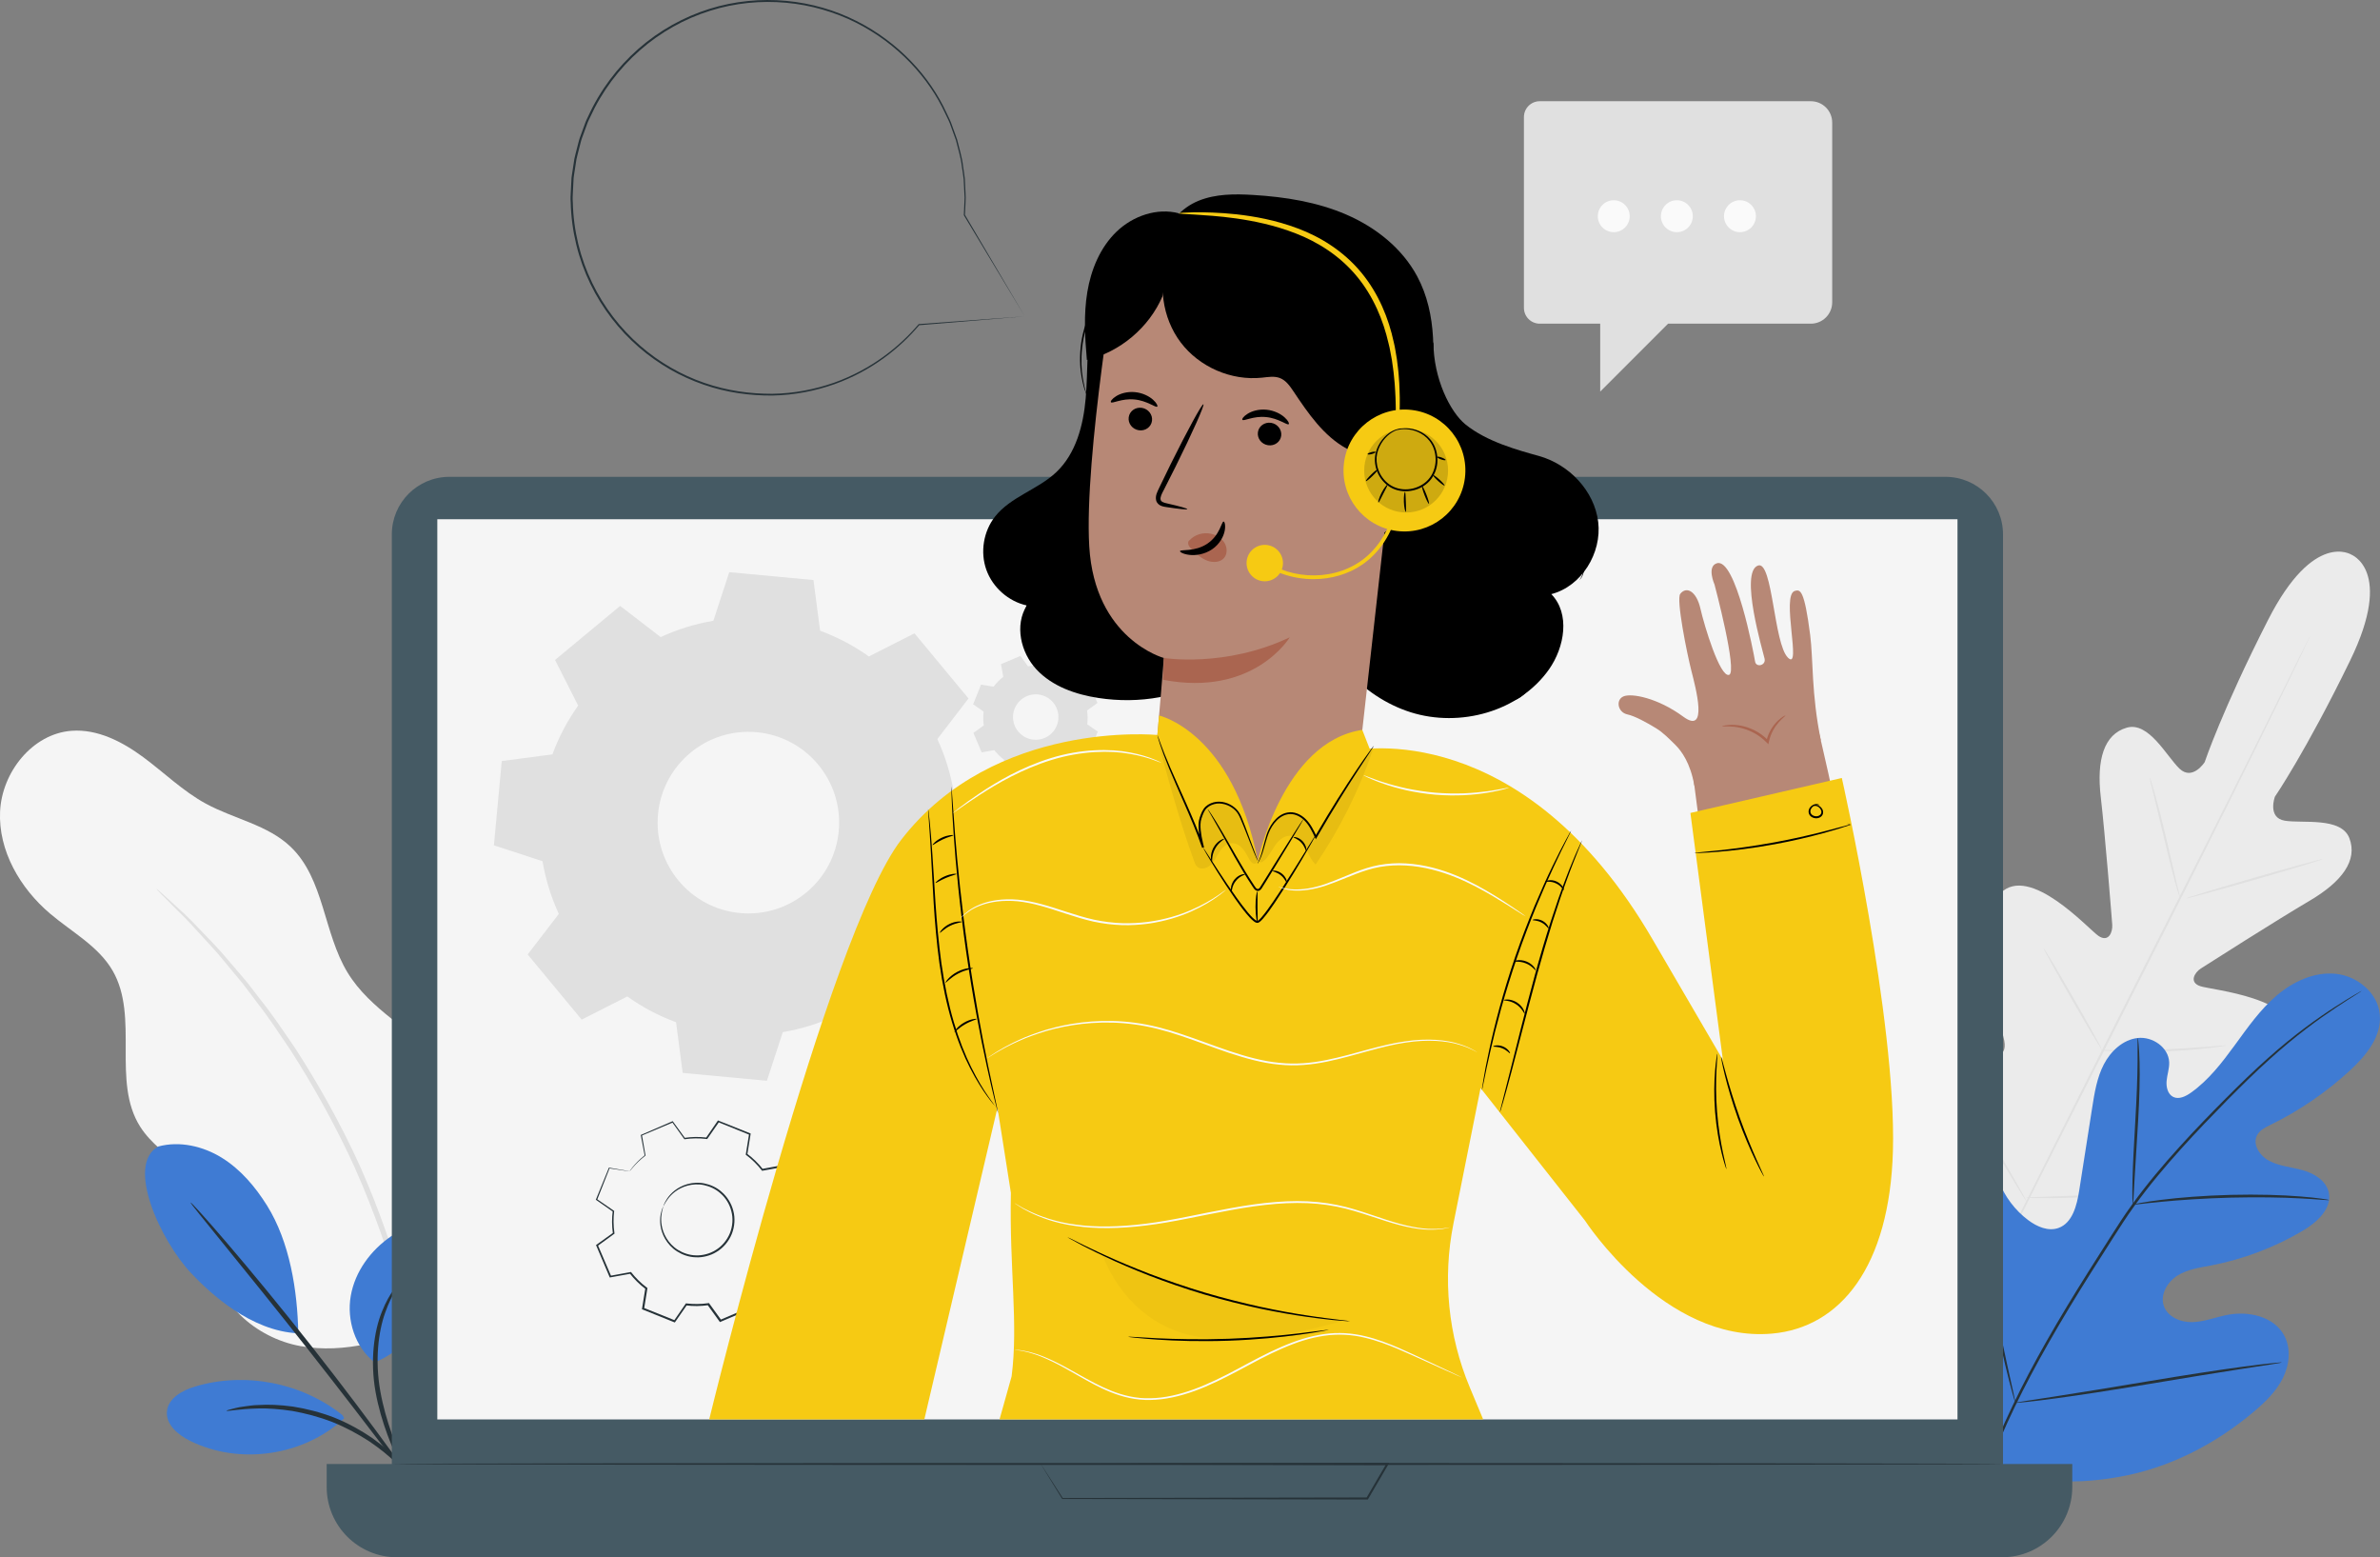 <svg width="292" height="191" viewBox="0 0 292 191" fill="none" xmlns="http://www.w3.org/2000/svg">
<rect x="0" y="0" width="292" height="191" fill="#808080" stroke="none"/>
<g clip-path="url(#clip0)">
<path d="M52.908 162.32C58.165 158.651 59.933 154.131 60.529 147.749C61.125 141.368 58.789 134.768 54.308 130.184C50.573 126.366 45.428 123.856 42.647 119.291C39.682 114.431 39.784 107.803 35.666 103.868C32.837 101.164 28.7 100.442 25.26 98.572C22.455 97.046 20.144 94.768 17.576 92.869C15.009 90.969 11.961 89.395 8.778 89.632C3.977 89.991 0.237 94.71 0.01 99.522C-0.218 104.333 2.466 108.937 6.138 112.052C8.803 114.315 12.082 116.045 13.827 119.069C17.102 124.752 13.681 132.651 17.198 138.189C19.766 142.235 25.594 144.168 26.403 148.893C26.699 150.632 26.209 152.401 26.224 154.165C26.267 159.674 31.417 164.117 36.839 165.096C42.264 166.08 47.797 164.379 52.908 162.32Z" fill="#F5F5F5"/>
<path d="M19.19 109.005C19.175 109.019 19.374 109.242 19.766 109.649C20.212 110.1 20.788 110.681 21.51 111.403C22.28 112.149 23.211 113.075 24.218 114.214C25.241 115.343 26.456 116.578 27.653 118.08C28.268 118.817 28.908 119.587 29.576 120.392C30.24 121.196 30.865 122.088 31.553 122.984C32.948 124.753 34.261 126.773 35.685 128.866C38.413 133.13 41.15 137.986 43.568 143.306C45.937 148.651 47.754 153.922 49.129 158.792C49.749 161.244 50.389 163.57 50.781 165.784C50.995 166.889 51.246 167.95 51.406 168.982C51.561 170.014 51.712 171.008 51.857 171.957C52.186 173.847 52.298 175.577 52.467 177.094C52.647 178.605 52.724 179.914 52.773 180.989C52.836 182.007 52.884 182.826 52.928 183.456C52.971 184.018 53.005 184.318 53.024 184.318C53.049 184.318 53.058 184.023 53.058 183.456C53.049 182.821 53.039 182.002 53.029 180.98C53.024 179.904 52.986 178.586 52.836 177.065C52.7 175.543 52.622 173.799 52.322 171.899C52.191 170.945 52.056 169.947 51.915 168.905C51.765 167.863 51.528 166.797 51.324 165.683C50.946 163.449 50.326 161.108 49.72 158.637C48.364 153.729 46.557 148.418 44.173 143.039C41.736 137.685 38.965 132.811 36.199 128.537C34.755 126.439 33.418 124.423 31.994 122.659C31.296 121.768 30.657 120.881 29.979 120.077C29.296 119.282 28.641 118.516 28.012 117.785C26.791 116.297 25.541 115.081 24.49 113.971C23.448 112.852 22.494 111.951 21.689 111.229C20.934 110.541 20.328 109.988 19.858 109.562C19.432 109.179 19.204 108.99 19.19 109.005Z" fill="#E0E0E0"/>
<path d="M288.517 68.045C288.517 68.045 283.895 64.987 278.261 76.045C272.626 87.102 270.49 93.479 270.49 93.479C270.49 93.479 269.003 95.795 267.409 94.283C265.82 92.772 263.64 88.474 260.936 89.249C258.131 90.053 257.206 93.183 257.744 97.782C258.277 102.38 259.081 112.502 259.149 113.418C259.216 114.315 258.703 115.642 257.453 114.785C256.203 113.927 249.019 105.922 245.424 109.561C241.829 113.2 245.424 125.769 245.792 127.15C246.16 128.531 245.889 129.122 245.23 129.467C244.576 129.811 242.41 126.889 240.274 124.699C238.137 122.504 235.274 120.338 233.375 122.61C231.476 124.883 230.871 134.317 239.848 149.634L244.469 156.461L252.739 156.001C270.374 153.941 277.534 147.773 278.207 144.89C278.881 142.007 275.427 141.028 272.389 140.64C269.351 140.253 265.723 140.287 265.597 139.555C265.476 138.823 265.781 138.251 267.108 137.714C268.431 137.176 280.63 132.476 281.371 127.417C282.112 122.358 271.396 121.438 269.957 120.958C268.518 120.478 269.269 119.267 270.025 118.782C270.795 118.288 279.36 112.832 283.352 110.487C287.344 108.141 289.287 105.52 288.241 102.797C287.228 100.171 282.49 101.019 280.32 100.66C278.154 100.301 279.104 97.719 279.104 97.719C279.104 97.719 282.907 92.175 288.337 81.016C293.768 69.857 288.405 67.992 288.405 67.992" fill="#EBEBEB"/>
<path d="M283.454 77.939C283.454 77.939 283.425 78.022 283.352 78.177C283.275 78.342 283.168 78.574 283.028 78.87C282.732 79.485 282.311 80.377 281.763 81.52C280.664 83.817 279.045 87.136 277.035 91.221C273.014 99.4 267.365 110.651 261.082 123.056C254.798 135.465 249.125 146.702 245.06 154.862C243.035 158.937 241.398 162.237 240.259 164.529C239.697 165.662 239.257 166.544 238.951 167.155C238.801 167.446 238.69 167.673 238.607 167.833C238.53 167.988 238.481 168.061 238.481 168.061C238.481 168.061 238.511 167.979 238.583 167.824C238.661 167.659 238.767 167.431 238.908 167.131C239.203 166.515 239.625 165.624 240.172 164.485C241.272 162.188 242.89 158.874 244.901 154.784C248.922 146.605 254.575 135.354 260.854 122.944C267.133 110.54 272.81 99.303 276.87 91.143C278.895 87.068 280.533 83.769 281.671 81.477C282.233 80.343 282.674 79.461 282.979 78.85C283.129 78.56 283.241 78.332 283.323 78.172C283.406 78.012 283.454 77.939 283.454 77.939Z" fill="#E0E0E0"/>
<path d="M263.746 95.373C263.766 95.368 263.838 95.567 263.954 95.93C264.076 96.294 264.231 96.827 264.42 97.486C264.793 98.804 265.263 100.64 265.742 102.67C266.207 104.676 266.634 106.494 266.953 107.879C267.104 108.504 267.229 109.033 267.331 109.454C267.423 109.827 267.462 110.036 267.447 110.04C267.433 110.045 267.355 109.847 267.234 109.483C267.118 109.12 266.958 108.587 266.779 107.928C266.42 106.605 265.975 104.764 265.49 102.733C265.011 100.732 264.575 98.92 264.24 97.534C264.085 96.909 263.959 96.386 263.853 95.959C263.77 95.586 263.727 95.378 263.746 95.373Z" fill="#E0E0E0"/>
<path d="M268.203 110.192C268.184 110.124 271.919 108.99 276.55 107.657C281.182 106.325 284.951 105.303 284.97 105.37C284.99 105.438 281.255 106.572 276.623 107.905C271.992 109.237 268.223 110.259 268.203 110.192Z" fill="#E0E0E0"/>
<path d="M257.7 128.808C257.7 128.789 257.918 128.779 258.311 128.779C258.756 128.779 259.308 128.784 259.967 128.784C261.363 128.789 263.291 128.784 265.422 128.702C267.549 128.624 269.477 128.488 270.868 128.377C271.522 128.324 272.074 128.28 272.515 128.246C272.903 128.217 273.121 128.212 273.125 128.227C273.125 128.246 272.917 128.285 272.529 128.343C272.142 128.401 271.58 128.479 270.887 128.556C269.497 128.711 267.569 128.881 265.437 128.958C263.305 129.041 261.367 129.016 259.972 128.968C259.275 128.939 258.708 128.91 258.32 128.881C257.913 128.852 257.7 128.828 257.7 128.808Z" fill="#E0E0E0"/>
<path d="M250.719 116.296C250.733 116.287 250.85 116.451 251.044 116.757C251.262 117.11 251.528 117.546 251.843 118.06C252.507 119.17 253.408 120.706 254.391 122.416C255.375 124.127 256.251 125.677 256.876 126.811C257.162 127.339 257.405 127.79 257.603 128.158C257.768 128.478 257.855 128.662 257.841 128.667C257.826 128.677 257.71 128.512 257.516 128.207C257.298 127.853 257.031 127.417 256.717 126.903C256.053 125.793 255.152 124.257 254.168 122.547C253.185 120.837 252.308 119.286 251.688 118.152C251.402 117.624 251.16 117.173 250.961 116.805C250.787 116.485 250.7 116.306 250.719 116.296Z" fill="#E0E0E0"/>
<path d="M239.354 131.555C239.368 131.545 239.513 131.759 239.76 132.151C240.027 132.587 240.376 133.149 240.788 133.823C241.645 135.238 242.817 137.2 244.096 139.38C245.375 141.556 246.524 143.538 247.342 144.977C247.73 145.665 248.05 146.242 248.302 146.688C248.524 147.095 248.636 147.322 248.621 147.332C248.607 147.342 248.461 147.128 248.214 146.736C247.948 146.3 247.599 145.743 247.187 145.069C246.33 143.654 245.157 141.692 243.878 139.511C242.599 137.336 241.451 135.354 240.632 133.915C240.245 133.227 239.925 132.65 239.673 132.204C239.455 131.792 239.339 131.565 239.354 131.555Z" fill="#E0E0E0"/>
<path d="M248.51 146.886C248.51 146.867 248.786 146.848 249.28 146.833C249.823 146.814 250.525 146.794 251.378 146.765C253.151 146.707 255.593 146.615 258.291 146.436C260.99 146.261 263.426 146.038 265.19 145.869C266.038 145.787 266.74 145.719 267.278 145.665C267.772 145.622 268.043 145.602 268.048 145.622C268.048 145.641 267.782 145.69 267.292 145.767C266.803 145.845 266.091 145.942 265.209 146.053C263.451 146.271 261.009 146.523 258.306 146.697C255.602 146.877 253.151 146.94 251.378 146.954C250.491 146.959 249.774 146.954 249.275 146.94C248.786 146.92 248.51 146.906 248.51 146.886Z" fill="#E0E0E0"/>
<path d="M188.911 12.414H222.17C223.618 12.414 224.791 13.587 224.791 15.036V37.078C224.791 38.526 223.618 39.699 222.17 39.699H204.656L196.328 48.029V39.699H188.911C187.836 39.699 186.969 38.827 186.969 37.756V14.357C186.969 13.286 187.841 12.414 188.911 12.414Z" fill="#E0E0E0"/>
<path d="M199.947 26.519C199.947 27.6 199.07 28.477 197.99 28.477C196.91 28.477 196.033 27.6 196.033 26.519C196.033 25.439 196.91 24.561 197.99 24.561C199.07 24.561 199.947 25.439 199.947 26.519Z" fill="#FAFAFA"/>
<path d="M207.689 26.519C207.689 27.6 206.812 28.477 205.732 28.477C204.651 28.477 203.775 27.6 203.775 26.519C203.775 25.439 204.651 24.561 205.732 24.561C206.812 24.561 207.689 25.439 207.689 26.519Z" fill="#FAFAFA"/>
<path d="M215.431 26.519C215.431 27.6 214.554 28.477 213.474 28.477C212.393 28.477 211.516 27.6 211.516 26.519C211.516 25.439 212.393 24.561 213.474 24.561C214.554 24.561 215.431 25.439 215.431 26.519Z" fill="#FAFAFA"/>
<path d="M242.963 178.843C234.64 170.751 234.494 158.225 236.65 147.337C237.009 145.52 237.125 143.563 238.254 142.099C239.383 140.636 241.592 139.87 243.103 140.907C244.358 141.765 244.692 143.442 245.235 144.871C245.962 146.771 247.231 148.457 248.854 149.663C249.92 150.458 251.3 151.059 252.55 150.613C254.27 149.998 254.808 147.851 255.094 146.034C255.627 142.642 256.155 139.25 256.688 135.858C256.973 134.041 257.269 132.181 258.117 130.548C258.965 128.915 260.471 127.514 262.278 127.311C264.085 127.107 266.062 128.455 266.135 130.291C266.164 131.057 265.888 131.798 265.82 132.563C265.747 133.324 265.96 134.221 266.643 134.545C267.336 134.875 268.145 134.477 268.775 134.037C270.95 132.505 272.607 130.349 274.182 128.193C275.756 126.037 277.301 123.817 279.331 122.092C281.361 120.367 283.972 119.166 286.598 119.442C289.224 119.718 291.738 121.777 291.976 124.442C292.218 127.112 290.3 129.467 288.333 131.279C285.416 133.964 282.122 136.222 278.576 137.957C277.936 138.271 277.243 138.606 276.914 139.245C276.323 140.394 277.272 141.784 278.406 142.376C279.685 143.049 281.182 143.146 282.568 143.543C283.958 143.941 285.392 144.818 285.707 146.242C286.148 148.219 284.278 149.915 282.543 150.942C279.065 152.997 275.242 154.446 271.289 155.207C269.875 155.478 268.397 155.677 267.166 156.442C265.936 157.208 265.02 158.734 265.461 160.12C265.902 161.506 267.51 162.189 268.954 162.16C270.398 162.131 271.774 161.573 273.188 161.288C275.838 160.75 279.036 161.448 280.286 163.87C281.104 165.46 280.877 167.451 280.068 169.055C279.259 170.659 277.946 171.943 276.58 173.096C271.812 177.142 266.072 180.088 259.948 181.149C253.834 182.215 248.379 181.886 242.963 178.843Z" fill="#3F7BD3"/>
<path d="M241.5 186.934C242.604 182.661 244.387 177.694 246.911 172.437C249.421 167.174 252.652 161.636 256.232 155.957C257.133 154.542 258.02 153.142 258.897 151.761C259.774 150.385 260.646 149.023 261.581 147.744C263.436 145.176 265.418 142.845 267.37 140.694C269.317 138.537 271.246 136.565 273.062 134.734C274.884 132.907 276.613 131.23 278.256 129.777C281.531 126.85 284.447 124.805 286.506 123.483C287.533 122.819 288.347 122.329 288.904 122.005C289.171 121.85 289.384 121.728 289.539 121.641C289.684 121.559 289.757 121.52 289.762 121.53C289.767 121.535 289.694 121.583 289.558 121.675C289.403 121.772 289.2 121.903 288.938 122.068C288.396 122.412 287.591 122.916 286.574 123.599C284.539 124.951 281.657 127.02 278.411 129.961C276.783 131.424 275.068 133.106 273.256 134.937C271.449 136.779 269.531 138.756 267.593 140.907C265.655 143.058 263.688 145.384 261.842 147.943C260.917 149.217 260.055 150.569 259.173 151.95C258.296 153.331 257.409 154.726 256.508 156.141C252.933 161.815 249.702 167.339 247.182 172.577C244.653 177.81 242.851 182.748 241.722 186.997" fill="#263238"/>
<path d="M261.677 147.744C261.653 147.744 261.639 147.458 261.624 146.94C261.61 146.421 261.614 145.67 261.634 144.745C261.673 142.894 261.813 140.335 261.978 137.52C262.143 134.7 262.244 132.151 262.254 130.305C262.259 129.38 262.259 128.633 262.254 128.12C262.249 127.601 262.259 127.315 262.283 127.315C262.307 127.315 262.341 127.596 262.39 128.115C262.438 128.629 262.477 129.38 262.501 130.305C262.554 132.156 262.487 134.719 262.322 137.539C262.152 140.321 261.997 142.831 261.881 144.754C261.832 145.622 261.794 146.353 261.76 146.94C261.726 147.458 261.697 147.744 261.677 147.744Z" fill="#263238"/>
<path d="M285.75 147.187C285.746 147.211 285.406 147.197 284.801 147.148C284.19 147.105 283.314 147.037 282.224 146.983C280.043 146.867 277.03 146.809 273.702 146.891C270.374 146.979 267.365 147.187 265.19 147.4C264.105 147.497 263.223 147.604 262.617 147.671C262.012 147.744 261.673 147.768 261.668 147.749C261.663 147.725 261.997 147.652 262.598 147.541C263.199 147.434 264.076 147.294 265.161 147.163C267.331 146.886 270.349 146.639 273.687 146.552C277.025 146.47 280.048 146.567 282.228 146.746C283.318 146.828 284.2 146.935 284.806 147.017C285.421 147.105 285.755 147.163 285.75 147.187Z" fill="#263238"/>
<path d="M247.265 172.054C247.255 172.059 247.216 171.952 247.153 171.744C247.081 171.497 246.998 171.197 246.892 170.833C246.669 170.043 246.373 168.885 246.029 167.456C245.337 164.597 244.508 160.614 243.651 156.205C242.793 151.795 242.004 147.812 241.369 144.939C241.059 143.543 240.802 142.395 240.613 141.542C240.531 141.174 240.468 140.869 240.414 140.617C240.371 140.403 240.356 140.292 240.366 140.287C240.376 140.287 240.414 140.394 240.477 140.597C240.55 140.844 240.632 141.145 240.739 141.508C240.962 142.298 241.257 143.456 241.601 144.886C242.294 147.744 243.123 151.727 243.98 156.137C244.838 160.541 245.627 164.529 246.262 167.398C246.572 168.793 246.829 169.942 247.018 170.794C247.1 171.163 247.163 171.473 247.216 171.72C247.26 171.938 247.279 172.054 247.265 172.054Z" fill="#263238"/>
<path d="M279.947 167.107C279.947 167.117 279.835 167.146 279.617 167.184C279.36 167.228 279.046 167.277 278.668 167.34C277.791 167.475 276.609 167.654 275.165 167.877C272.21 168.333 268.135 169.002 263.635 169.753C259.129 170.504 255.045 171.138 252.08 171.531C250.598 171.73 249.396 171.875 248.563 171.957C248.18 171.996 247.861 172.025 247.604 172.049C247.386 172.069 247.27 172.069 247.265 172.059C247.265 172.049 247.376 172.02 247.594 171.982C247.851 171.938 248.166 171.889 248.544 171.826C249.421 171.691 250.603 171.512 252.042 171.289C254.997 170.838 259.071 170.164 263.577 169.413C268.077 168.662 272.161 168.028 275.131 167.635C276.614 167.436 277.815 167.291 278.648 167.209C279.031 167.17 279.351 167.141 279.608 167.117C279.83 167.097 279.942 167.097 279.947 167.107Z" fill="#263238"/>
<path d="M19.427 140.616C22.048 139.914 24.911 140.577 27.217 142.002C29.523 143.431 31.325 145.563 32.764 147.865C35.545 152.318 36.499 158.283 36.596 163.535C30.773 163.264 25.822 158.661 23.458 156.165C19.718 152.216 15.357 142.821 19.427 140.616Z" fill="#3F7BD3"/>
<path d="M45.951 167.097C43.568 165.227 42.516 161.932 43.035 158.942C43.553 155.957 45.496 153.321 48.005 151.62C49.168 150.835 50.602 150.215 51.944 150.617C53.199 150.995 54.066 152.221 54.313 153.51C54.56 154.799 54.279 156.132 53.843 157.367C52.346 161.607 50.122 165.435 45.951 167.097Z" fill="#3F7BD3"/>
<path d="M51.242 183.712C51.208 183.731 50.999 183.397 50.66 182.772C50.321 182.152 49.851 181.241 49.304 180.097C48.223 177.82 46.77 174.578 46.077 170.726C45.389 166.869 45.893 163.235 46.862 160.866C47.337 159.674 47.865 158.772 48.286 158.201C48.708 157.624 48.984 157.343 49.013 157.362C49.115 157.43 48.078 158.646 47.255 161.011C46.412 163.351 45.99 166.869 46.659 170.629C47.332 174.389 48.703 177.616 49.687 179.933C50.684 182.244 51.319 183.673 51.242 183.712Z" fill="#263238"/>
<path d="M23.38 147.482C23.409 147.458 23.86 147.923 24.645 148.791C25.43 149.658 26.544 150.932 27.905 152.522C30.628 155.7 34.315 160.148 38.263 165.164C42.211 170.179 45.675 174.811 48.127 178.198C49.352 179.894 50.331 181.275 50.99 182.239C51.649 183.203 51.997 183.751 51.968 183.775C51.934 183.799 51.523 183.3 50.806 182.375C50.031 181.367 49.018 180.039 47.797 178.445C45.263 175.121 41.751 170.537 37.807 165.527C33.864 160.517 30.23 156.03 27.595 152.788C26.331 151.223 25.279 149.929 24.48 148.941C23.739 148.025 23.351 147.507 23.38 147.482Z" fill="#263238"/>
<path d="M42.017 173.571C37.027 169.578 30.041 168.222 23.923 170.063C22.363 170.533 20.638 171.483 20.483 173.101C20.328 174.724 21.849 175.994 23.307 176.716C29.383 179.735 37.27 178.581 42.23 173.959" fill="#3F7BD3"/>
<path d="M27.794 173.028C27.784 172.989 28.142 172.882 28.806 172.722C29.136 172.635 29.543 172.548 30.027 172.495C30.507 172.436 31.054 172.335 31.665 172.33C32.88 172.243 34.344 172.301 35.942 172.519C37.536 172.771 39.271 173.197 41.015 173.871C42.749 174.568 44.304 175.446 45.641 176.356C46.959 177.297 48.063 178.251 48.892 179.148C49.333 179.569 49.662 180.015 49.972 180.388C50.287 180.756 50.525 181.1 50.709 181.386C51.082 181.953 51.271 182.278 51.242 182.302C51.15 182.37 50.316 181.115 48.601 179.443C47.754 178.6 46.644 177.699 45.341 176.807C44.018 175.945 42.497 175.106 40.806 174.423C39.106 173.764 37.42 173.333 35.87 173.057C34.31 172.819 32.885 172.718 31.689 172.751C29.281 172.795 27.813 173.139 27.794 173.028Z" fill="#263238"/>
<path d="M125.728 38.803C125.229 38.846 120.941 39.205 112.749 39.888L112.797 39.864C110.477 42.621 107.013 45.465 102.372 47.122C100.061 47.936 97.484 48.465 94.751 48.513C92.024 48.532 89.156 48.159 86.341 47.181C83.531 46.216 80.784 44.675 78.376 42.582C75.969 40.494 73.895 37.848 72.427 34.805C70.954 31.767 70.097 28.331 70.019 24.799C69.981 24.358 70.005 23.917 70.034 23.471C70.058 23.026 70.078 22.585 70.102 22.139C70.102 21.693 70.213 21.252 70.266 20.811C70.334 20.37 70.402 19.925 70.47 19.479C70.562 19.038 70.688 18.607 70.794 18.166C70.916 17.73 71.003 17.284 71.153 16.857C71.308 16.431 71.463 16.005 71.623 15.573L71.86 14.929C71.938 14.716 72.054 14.517 72.146 14.309C73.604 11.086 75.751 8.247 78.318 5.994C80.886 3.741 83.88 2.079 87.005 1.1C90.129 0.111 93.38 -0.179 96.466 0.106C99.557 0.392 102.493 1.265 105.085 2.573C110.283 5.194 114.101 9.42 116.121 13.829C116.387 14.377 116.659 14.914 116.838 15.476C117.036 16.034 117.245 16.576 117.429 17.119C117.695 18.233 118.044 19.299 118.156 20.375C118.228 20.908 118.33 21.431 118.378 21.95C118.403 22.468 118.427 22.982 118.451 23.481C118.461 23.733 118.475 23.98 118.485 24.227C118.48 24.474 118.466 24.717 118.456 24.959C118.432 25.439 118.407 25.914 118.388 26.374L118.378 26.33C122.986 34.141 125.456 38.342 125.728 38.803C125.452 38.347 122.937 34.17 118.262 26.408L118.252 26.389V26.364C118.272 25.904 118.291 25.434 118.315 24.954C118.325 24.717 118.34 24.474 118.345 24.227C118.33 23.985 118.32 23.738 118.306 23.486C118.282 22.987 118.252 22.483 118.228 21.965C118.18 21.451 118.078 20.933 118.005 20.404C117.894 19.338 117.54 18.282 117.274 17.172C117.09 16.634 116.881 16.092 116.683 15.539C116.504 14.977 116.232 14.449 115.966 13.906C113.946 9.536 110.152 5.354 104.998 2.767C102.425 1.478 99.518 0.615 96.457 0.339C93.4 0.058 90.183 0.349 87.092 1.328C84.001 2.301 81.036 3.944 78.498 6.178C75.954 8.407 73.837 11.217 72.388 14.406C72.296 14.614 72.18 14.808 72.103 15.021L71.87 15.656C71.715 16.077 71.56 16.504 71.405 16.925C71.255 17.347 71.172 17.793 71.051 18.224C70.945 18.66 70.819 19.086 70.727 19.522C70.659 19.963 70.591 20.404 70.523 20.84C70.47 21.281 70.359 21.713 70.359 22.158C70.334 22.599 70.315 23.04 70.291 23.476C70.266 23.917 70.237 24.353 70.276 24.79C70.354 28.288 71.197 31.689 72.655 34.694C74.108 37.708 76.153 40.324 78.536 42.398C80.92 44.477 83.633 46.003 86.418 46.962C89.204 47.932 92.048 48.309 94.751 48.3C97.459 48.261 100.017 47.743 102.314 46.943C106.921 45.31 110.375 42.5 112.696 39.772L112.715 39.748H112.744C120.936 39.151 125.229 38.837 125.728 38.803Z" fill="#263238"/>
<path d="M238.69 189.232H55.132C51.232 189.232 48.073 186.072 48.073 182.172V65.545C48.073 61.645 51.232 58.485 55.132 58.485H238.69C242.59 58.485 245.748 61.645 245.748 65.545V182.172C245.748 186.072 242.59 189.232 238.69 189.232Z" fill="#455A64"/>
<path d="M245.627 191H48.703C43.941 191 40.08 187.138 40.08 182.375V179.56H254.246V182.375C254.246 187.138 250.39 191 245.627 191Z" fill="#455A64"/>
<path d="M240.163 63.685H53.654V174.094H240.163V63.685Z" fill="#F5F5F5"/>
<path d="M127.699 179.56C127.695 179.56 127.767 179.555 127.903 179.555C128.053 179.555 128.261 179.55 128.528 179.55C129.095 179.545 129.913 179.54 130.965 179.535C133.106 179.526 136.187 179.516 140 179.497C147.693 179.482 158.337 179.458 170.216 179.434H170.439L170.327 179.627C169.949 180.277 169.538 180.979 169.126 181.682C168.695 182.418 168.268 183.155 167.857 183.853L167.818 183.916H167.745C151.312 183.887 137.277 183.858 130.349 183.848H130.316L130.301 183.819C129.448 182.433 128.794 181.367 128.344 180.635C128.131 180.286 127.966 180.02 127.85 179.826C127.748 179.647 127.699 179.56 127.699 179.56C127.699 179.56 127.767 179.656 127.884 179.841C128.01 180.03 128.179 180.301 128.407 180.65C128.867 181.362 129.536 182.404 130.403 183.761L130.354 183.732C137.282 183.717 151.317 183.693 167.75 183.664L167.639 183.727C168.05 183.024 168.477 182.292 168.908 181.556C169.32 180.853 169.727 180.151 170.109 179.501L170.221 179.695C158.39 179.671 147.79 179.647 140.131 179.632C136.299 179.618 133.203 179.603 131.052 179.594C129.986 179.589 129.158 179.584 128.576 179.579C128.3 179.574 128.087 179.574 127.927 179.574C127.782 179.564 127.699 179.56 127.699 179.56Z" fill="#263238"/>
<path fill-rule="evenodd" clip-rule="evenodd" d="M121.905 84.22C122.249 83.759 122.647 83.352 123.092 83.008L122.811 81.463L125.2 80.445L126.12 81.719C126.677 81.637 127.244 81.632 127.816 81.7L128.707 80.406L131.12 81.375L130.873 82.926C131.333 83.27 131.74 83.667 132.084 84.113L133.629 83.832L134.647 86.221L133.373 87.141C133.455 87.699 133.46 88.266 133.392 88.837L134.685 89.729L133.716 92.142L132.166 91.895C131.822 92.355 131.425 92.762 130.979 93.106L131.26 94.652L128.872 95.67L127.951 94.395C127.399 94.478 126.827 94.482 126.256 94.415L125.364 95.708L122.952 94.739L123.199 93.189C122.739 92.845 122.332 92.447 121.988 92.001L120.442 92.283L119.425 89.894L120.699 88.973C120.617 88.421 120.612 87.849 120.68 87.277L119.391 86.386L120.36 83.972L121.905 84.22ZM124.487 86.909C123.916 88.338 124.604 89.962 126.033 90.533C127.462 91.105 129.085 90.412 129.657 88.988C130.228 87.558 129.536 85.935 128.111 85.363C126.687 84.787 125.064 85.48 124.487 86.909Z" fill="#E0E0E0"/>
<path fill-rule="evenodd" clip-rule="evenodd" d="M112.221 134.332C113.214 132.999 114.372 131.827 115.656 130.824L114.837 126.347L121.76 123.391L124.424 127.078C126.033 126.846 127.68 126.821 129.332 127.025L131.919 123.284L138.905 126.09L138.183 130.582C139.515 131.575 140.688 132.738 141.691 134.017L146.167 133.198L149.122 140.122L145.436 142.787C145.668 144.396 145.692 146.044 145.489 147.696L149.229 150.283L146.424 157.271L141.933 156.549C140.94 157.881 139.777 159.054 138.498 160.057L139.317 164.534L132.394 167.49L129.729 163.802C128.121 164.035 126.474 164.059 124.822 163.856L122.235 167.596L115.249 164.791L115.971 160.299C114.638 159.306 113.466 158.148 112.463 156.864L107.987 157.682L105.031 150.758L108.718 148.093C108.486 146.484 108.461 144.837 108.665 143.185L104.925 140.597L107.73 133.61L112.221 134.332ZM119.711 142.114C118.049 146.252 120.055 150.957 124.192 152.619C128.329 154.281 133.033 152.275 134.695 148.137C136.357 143.999 134.351 139.294 130.214 137.632C126.076 135.965 121.372 137.976 119.711 142.114Z" fill="#F5F5F5"/>
<path d="M81.38 147.963C81.38 147.963 81.472 147.57 81.874 146.974C82.271 146.393 83.056 145.603 84.316 145.24C84.936 145.065 85.663 144.992 86.414 145.148C87.16 145.303 87.94 145.632 88.574 146.218C88.899 146.499 89.185 146.843 89.422 147.226C89.664 147.609 89.848 148.035 89.965 148.491C90.212 149.397 90.149 150.415 89.785 151.345C89.408 152.266 88.749 153.046 87.94 153.53C87.542 153.782 87.111 153.962 86.675 154.068C86.239 154.184 85.793 154.233 85.362 154.209C84.495 154.189 83.705 153.889 83.061 153.482C82.412 153.07 81.937 152.518 81.608 151.96C80.949 150.826 80.93 149.712 81.046 149.019C81.177 148.312 81.38 147.963 81.38 147.963C81.409 147.972 81.24 148.336 81.152 149.034C81.065 149.717 81.118 150.793 81.772 151.868C82.097 152.396 82.562 152.92 83.182 153.303C83.802 153.68 84.558 153.957 85.377 153.971C85.784 153.991 86.205 153.937 86.617 153.831C87.029 153.724 87.436 153.554 87.814 153.317C88.574 152.857 89.194 152.12 89.553 151.248C89.897 150.371 89.96 149.412 89.727 148.554C89.621 148.123 89.446 147.716 89.224 147.352C89.001 146.989 88.734 146.659 88.424 146.393C87.823 145.836 87.087 145.511 86.375 145.356C85.663 145.201 84.965 145.259 84.364 145.414C83.153 145.739 82.368 146.48 81.957 147.032C81.535 147.599 81.409 147.977 81.38 147.963Z" fill="#263238"/>
<path d="M77.238 143.66C77.238 143.665 77.185 143.66 77.083 143.645C76.967 143.631 76.812 143.607 76.613 143.578C76.182 143.515 75.557 143.423 74.753 143.301L74.796 143.277C74.404 144.271 73.89 145.574 73.265 147.149L73.241 147.071C73.871 147.502 74.569 147.982 75.315 148.496L75.353 148.52L75.349 148.564C75.247 149.402 75.247 150.313 75.387 151.258L75.397 151.306L75.353 151.335C74.719 151.796 74.031 152.295 73.319 152.818L73.348 152.707C73.866 153.913 74.413 155.192 74.99 156.534L74.879 156.476C75.644 156.336 76.487 156.181 77.354 156.021L77.417 156.011L77.456 156.06C77.969 156.719 78.624 157.378 79.379 157.935L79.433 157.974L79.423 158.041C79.302 158.812 79.166 159.66 79.026 160.527L78.958 160.401C80.174 160.886 81.482 161.414 82.824 161.952L82.683 161.995C83.129 161.351 83.618 160.643 84.112 159.921L84.156 159.859L84.229 159.868C85.062 159.97 85.992 159.97 86.913 159.834L86.985 159.825L87.029 159.888C87.489 160.527 87.998 161.225 88.507 161.928L88.356 161.884C89.567 161.365 90.871 160.808 92.184 160.246L92.106 160.387C91.961 159.607 91.811 158.759 91.656 157.911L91.641 157.833L91.704 157.785C92.377 157.261 93.026 156.607 93.579 155.871L93.627 155.808L93.705 155.822C94.538 155.958 95.367 156.089 96.19 156.22L96.05 156.297C96.573 154.994 97.091 153.705 97.605 152.43L97.648 152.581C96.951 152.101 96.263 151.621 95.58 151.146L95.517 151.103L95.526 151.025C95.638 150.124 95.623 149.218 95.497 148.346L95.488 148.273L95.551 148.229C96.239 147.73 96.922 147.241 97.59 146.756L97.551 146.902C96.994 145.593 96.452 144.314 95.919 143.069L96.05 143.137C95.211 143.287 94.383 143.437 93.574 143.587L93.506 143.602L93.463 143.549C92.901 142.827 92.251 142.192 91.549 141.668L91.496 141.63L91.505 141.562C91.646 140.709 91.777 139.885 91.907 139.076L91.975 139.192C90.619 138.645 89.335 138.126 88.114 137.632L88.23 137.598C87.727 138.325 87.252 139.008 86.796 139.662L86.762 139.706L86.709 139.701C85.755 139.58 84.859 139.604 84.016 139.725L83.967 139.73L83.938 139.687C83.405 138.945 82.925 138.277 82.47 137.642L82.562 137.666C81.075 138.291 79.81 138.829 78.725 139.285L78.759 139.222C78.933 140.21 79.074 141.024 79.195 141.702L79.2 141.727L79.181 141.741C78.459 142.298 77.989 142.802 77.693 143.137C77.553 143.301 77.446 143.427 77.369 143.524C77.272 143.621 77.238 143.66 77.238 143.66C77.238 143.655 77.267 143.607 77.33 143.519C77.398 143.427 77.495 143.292 77.64 143.122C77.931 142.778 78.386 142.264 79.108 141.688L79.093 141.727C78.967 141.053 78.812 140.239 78.624 139.251L78.614 139.207L78.657 139.188C79.738 138.722 80.997 138.175 82.48 137.535L82.533 137.511L82.567 137.56C83.027 138.189 83.512 138.853 84.049 139.595L83.967 139.561C84.82 139.435 85.735 139.406 86.704 139.522L86.617 139.561C87.073 138.902 87.542 138.218 88.041 137.487L88.085 137.424L88.158 137.453C89.379 137.942 90.662 138.456 92.024 138.999L92.101 139.033L92.087 139.115C91.961 139.924 91.825 140.748 91.689 141.601L91.646 141.494C92.368 142.032 93.031 142.672 93.608 143.413L93.496 143.369C94.305 143.219 95.134 143.069 95.972 142.914L96.064 142.894L96.103 142.982C96.636 144.227 97.183 145.501 97.74 146.81L97.779 146.897L97.702 146.955C97.033 147.439 96.355 147.934 95.662 148.433L95.71 148.317C95.841 149.213 95.856 150.143 95.744 151.064L95.691 150.948C96.374 151.418 97.062 151.897 97.76 152.377L97.842 152.435L97.803 152.527C97.295 153.797 96.776 155.086 96.253 156.394L96.214 156.491L96.113 156.476C95.294 156.346 94.46 156.21 93.627 156.079L93.748 156.031C93.186 156.786 92.518 157.455 91.825 157.993L91.874 157.867C92.028 158.715 92.184 159.563 92.324 160.343L92.343 160.445L92.251 160.484C90.934 161.046 89.635 161.598 88.419 162.117L88.327 162.155L88.269 162.073C87.76 161.37 87.257 160.673 86.796 160.033L86.913 160.081C85.968 160.217 85.018 160.217 84.166 160.11L84.282 160.057C83.788 160.774 83.294 161.482 82.848 162.126L82.795 162.204L82.707 162.17C81.365 161.627 80.058 161.104 78.846 160.614L78.759 160.58L78.774 160.488C78.914 159.626 79.05 158.773 79.176 158.003L79.219 158.109C78.449 157.533 77.785 156.859 77.262 156.186L77.364 156.224C76.497 156.379 75.654 156.534 74.888 156.67L74.811 156.685L74.782 156.612C74.21 155.265 73.667 153.986 73.154 152.779L73.125 152.711L73.183 152.668C73.9 152.154 74.588 151.655 75.227 151.2L75.194 151.282C75.058 150.323 75.063 149.397 75.174 148.544L75.208 148.617C74.467 148.098 73.769 147.614 73.144 147.178L73.101 147.149L73.12 147.1C73.76 145.53 74.292 144.232 74.695 143.243L74.709 143.214L74.743 143.219C75.542 143.355 76.157 143.461 76.584 143.534C76.787 143.573 76.942 143.597 77.059 143.621C77.18 143.645 77.233 143.655 77.238 143.66Z" fill="#263238"/>
<path fill-rule="evenodd" clip-rule="evenodd" d="M67.776 92.525C68.566 90.374 69.637 88.363 70.935 86.541L68.096 80.944L76.085 74.316L81.06 78.139C83.095 77.199 85.265 76.52 87.523 76.138L89.471 70.178L99.804 71.142L100.618 77.359C102.769 78.149 104.78 79.219 106.601 80.518L112.197 77.679L118.824 85.669L115.002 90.645C115.942 92.68 116.62 94.846 117.003 97.109L122.966 99.057L122.002 109.392L115.787 110.206C114.997 112.358 113.926 114.369 112.628 116.191L115.467 121.787L107.478 128.416L102.503 124.593C100.468 125.533 98.297 126.211 96.04 126.594L94.092 132.559L83.759 131.594L82.945 125.378C80.794 124.588 78.783 123.517 76.962 122.218L71.366 125.058L64.739 117.068L68.561 112.091C67.621 110.056 66.943 107.885 66.56 105.627L60.597 103.68L61.561 93.344L67.776 92.525ZM80.731 99.861C80.159 105.986 84.66 111.413 90.783 111.985C96.907 112.557 102.333 108.055 102.905 101.93C103.476 95.806 98.976 90.379 92.852 89.807C86.728 89.24 81.302 93.741 80.731 99.861Z" fill="#E0E0E0"/>
<path d="M245.75 179.56C245.75 179.627 201.494 179.681 146.92 179.681C92.321 179.681 48.08 179.627 48.08 179.56C48.08 179.492 92.326 179.438 146.92 179.438C201.494 179.443 245.75 179.497 245.75 179.56Z" fill="#263238"/>
<path d="M139.428 31.011C136.381 32.348 134.608 35.633 133.939 38.899C133.276 42.16 133.494 45.533 133.203 48.852C132.912 52.171 132.006 55.636 129.584 57.923C127.326 60.055 124.008 60.922 122.084 63.355C120.66 65.162 120.239 67.715 121.014 69.886C121.789 72.057 123.732 73.767 125.98 74.262C124.458 76.67 125.219 80.033 127.166 82.111C129.109 84.19 131.968 85.183 134.782 85.61C139.733 86.366 145.014 85.532 149.195 82.775C153.376 80.018 156.302 75.231 156.292 70.225" fill="black"/>
<path d="M126.227 80.232C126.227 80.232 125.95 79.888 125.689 79.151C125.427 78.419 125.243 77.261 125.495 75.88C125.621 75.192 125.849 74.456 126.193 73.71C126.551 72.968 127.021 72.222 127.593 71.5C128.726 70.041 130.253 68.699 131.783 67.26C133.314 65.811 134.719 64.372 135.858 62.948C137.011 61.538 137.878 60.128 138.464 58.887C139.05 57.642 139.365 56.566 139.52 55.81C139.612 55.437 139.637 55.137 139.68 54.938C139.714 54.739 139.738 54.633 139.748 54.633C139.758 54.633 139.748 54.739 139.729 54.943C139.7 55.146 139.69 55.447 139.612 55.83C139.482 56.595 139.191 57.69 138.614 58.96C138.038 60.224 137.18 61.659 136.027 63.088C134.889 64.532 133.479 65.986 131.943 67.439C130.403 68.888 128.886 70.216 127.762 71.645C127.196 72.353 126.726 73.085 126.367 73.806C126.018 74.533 125.791 75.25 125.655 75.924C125.389 77.271 125.544 78.405 125.771 79.136C126.009 79.859 126.251 80.222 126.227 80.232Z" fill="black"/>
<path d="M175.865 41.957C175.865 46.434 177.928 50.538 179.789 52.05C182.415 54.187 186.271 55.219 188.814 55.927C192.516 56.964 195.616 60.2 196.081 64.019C196.542 67.832 194.047 71.912 190.326 72.871C192.666 75.26 191.968 79.369 190.045 82.102C186.397 87.282 179.115 89.273 173.074 87.359C167.033 85.445 162.406 80.091 160.604 74.015" fill="black"/>
<path d="M185.074 86.061C185.06 86.022 185.665 86.022 186.499 85.436C186.906 85.145 187.347 84.694 187.69 84.069C188.044 83.454 188.301 82.659 188.33 81.763C188.354 80.871 188.088 79.892 187.579 78.972C187.07 78.046 186.319 77.179 185.404 76.418C183.568 74.873 181.078 73.908 178.665 72.518C177.463 71.81 176.349 70.996 175.463 70.003C175.022 69.509 174.639 68.976 174.344 68.409C174.048 67.842 173.845 67.241 173.719 66.645C173.462 65.448 173.486 64.285 173.564 63.219C173.646 62.148 173.782 61.16 173.874 60.258C174.072 58.456 174.048 56.978 173.806 55.995C173.738 55.752 173.68 55.539 173.631 55.345C173.578 55.161 173.501 55.011 173.457 54.885C173.36 54.638 173.312 54.502 173.316 54.502C173.326 54.497 173.384 54.623 173.501 54.865C173.554 54.987 173.636 55.137 173.699 55.321C173.757 55.515 173.825 55.728 173.898 55.97C174.174 56.964 174.222 58.461 174.043 60.273C173.961 61.179 173.835 62.168 173.762 63.229C173.694 64.29 173.68 65.433 173.937 66.597C174.184 67.754 174.76 68.893 175.642 69.843C176.504 70.807 177.604 71.612 178.791 72.305C181.174 73.681 183.689 74.654 185.554 76.239C186.484 77.019 187.25 77.911 187.763 78.865C188.277 79.82 188.538 80.828 188.504 81.758C188.466 82.683 188.185 83.498 187.812 84.123C187.443 84.757 186.983 85.208 186.557 85.499C186.135 85.799 185.738 85.906 185.486 85.988C185.215 86.051 185.074 86.07 185.074 86.061Z" fill="black"/>
<path d="M193.795 71.122C193.751 71.108 194.182 70.754 194.245 69.877C194.265 69.451 194.182 68.913 193.901 68.365C193.625 67.823 193.179 67.251 192.53 66.849C191.871 66.446 191.048 66.194 190.151 66.044C189.25 65.889 188.267 65.831 187.235 65.671C185.171 65.351 182.972 64.537 180.971 63.19C178.975 61.838 177.396 60.094 176.339 58.291C175.274 56.489 174.717 54.662 174.44 53.116C174.164 51.561 174.179 50.277 174.242 49.4C174.276 48.959 174.314 48.625 174.358 48.397C174.392 48.169 174.416 48.048 174.426 48.053C174.455 48.058 174.373 48.537 174.334 49.41C174.3 50.282 174.31 51.556 174.605 53.087C174.901 54.614 175.472 56.411 176.528 58.18C177.575 59.949 179.135 61.659 181.102 62.992C183.073 64.314 185.239 65.124 187.269 65.453C188.286 65.618 189.27 65.681 190.185 65.85C191.096 66.01 191.944 66.277 192.622 66.708C193.305 67.139 193.751 67.74 194.027 68.312C194.308 68.884 194.381 69.446 194.347 69.887C194.308 70.332 194.148 70.652 194.027 70.851C193.964 70.948 193.901 71.011 193.862 71.059C193.819 71.103 193.799 71.122 193.795 71.122Z" fill="black"/>
<path d="M141.603 94.447C142.243 87.756 142.79 80.701 142.79 80.701C142.79 80.701 134.317 78.423 133.639 67.002C132.99 56.114 137.195 31.523 137.195 31.523C150.091 27.686 164.451 32.498 172.318 43.298L166.243 97.558C165.536 103.857 159.562 108.267 152.824 107.462C146.012 106.648 140.993 100.824 141.603 94.447Z" fill="#B78876"/>
<path d="M138.479 51.181C138.377 51.942 138.934 52.654 139.724 52.771C140.513 52.892 141.235 52.378 141.337 51.617C141.439 50.857 140.882 50.144 140.092 50.023C139.302 49.907 138.58 50.421 138.479 51.181Z" fill="black"/>
<path d="M136.299 49.336C136.458 49.539 137.631 48.841 139.181 48.996C140.731 49.132 141.792 50.043 141.981 49.869C142.073 49.791 141.923 49.437 141.463 49.025C141.012 48.618 140.213 48.187 139.244 48.095C138.275 48.003 137.427 48.279 136.928 48.599C136.415 48.919 136.216 49.243 136.299 49.336Z" fill="black"/>
<path d="M154.33 53.018C154.229 53.779 154.786 54.491 155.575 54.608C156.365 54.729 157.087 54.21 157.189 53.454C157.29 52.694 156.733 51.981 155.944 51.86C155.154 51.744 154.432 52.258 154.33 53.018Z" fill="black"/>
<path d="M152.431 51.492C152.591 51.695 153.763 50.998 155.314 51.153C156.864 51.288 157.925 52.199 158.114 52.025C158.206 51.947 158.056 51.594 157.596 51.182C157.145 50.775 156.346 50.343 155.377 50.251C154.408 50.159 153.56 50.435 153.061 50.755C152.547 51.075 152.349 51.4 152.431 51.492Z" fill="black"/>
<path d="M145.668 62.447C145.683 62.36 144.738 62.099 143.193 61.745C142.8 61.662 142.432 61.551 142.393 61.27C142.33 60.974 142.534 60.562 142.771 60.122C143.236 59.201 143.725 58.232 144.239 57.219C146.288 53.086 147.814 49.67 147.645 49.587C147.475 49.505 145.683 52.79 143.629 56.928C143.134 57.951 142.66 58.92 142.209 59.855C142.015 60.291 141.705 60.776 141.851 61.391C141.928 61.696 142.199 61.944 142.446 62.035C142.694 62.137 142.916 62.166 143.11 62.195C144.68 62.433 145.654 62.535 145.668 62.447Z" fill="black"/>
<path d="M142.79 80.7C142.79 80.7 150.304 81.931 158.24 78.166C158.24 78.166 153.826 85.531 142.679 83.37L142.79 80.7Z" fill="#AA6550"/>
<path d="M145.954 66.252C146.584 65.569 147.601 65.258 148.56 65.462C149.229 65.603 149.873 65.99 150.232 66.581C150.585 67.168 150.595 67.957 150.174 68.442C149.699 68.99 148.807 69.038 148.09 68.757C147.369 68.476 146.782 67.924 146.225 67.376C146.07 67.226 145.915 67.066 145.828 66.872C145.741 66.678 145.741 66.436 145.886 66.295" fill="#AA6550"/>
<path d="M150.125 63.969C149.873 63.931 149.704 65.612 148.149 66.668C146.593 67.725 144.815 67.361 144.777 67.594C144.743 67.696 145.145 67.962 145.901 68.054C146.642 68.151 147.751 68.02 148.706 67.376C149.655 66.731 150.13 65.787 150.256 65.103C150.392 64.406 150.241 63.969 150.125 63.969Z" fill="black"/>
<path d="M166.965 55.296C168.191 55.179 169.455 55.339 170.56 55.882C171.664 56.425 172.59 57.379 172.972 58.547C173.36 59.719 173.181 61.028 172.648 62.142C172.12 63.257 171.262 64.187 170.303 64.962C169.615 65.52 168.845 66.014 167.978 66.198C167.11 66.377 166.127 66.198 165.512 65.563" fill="#B78876"/>
<path d="M166.912 62.651C166.771 62.68 167.222 63.46 168.351 63.271C168.893 63.184 169.455 62.767 169.823 62.22C170.196 61.658 170.463 61.032 170.618 60.281C170.768 59.54 170.676 58.726 170.318 58.115C169.978 57.5 169.368 57.093 168.83 57.025C167.701 56.89 167.275 57.636 167.401 57.675C167.483 57.776 167.963 57.413 168.685 57.665C169.383 57.864 169.983 58.91 169.707 60.112C169.45 61.338 168.864 62.423 168.176 62.641C167.459 62.922 166.999 62.559 166.912 62.651Z" fill="#AA6550"/>
<path d="M142.626 36.336C140.969 40.188 137.423 43.168 133.348 44.151C133.106 41.375 132.946 38.564 133.402 35.817C133.857 33.07 134.976 30.356 136.977 28.423C138.983 26.489 141.952 25.448 144.646 26.165" fill="black"/>
<path d="M143.401 31.238C142.001 34.756 142.577 38.986 144.864 42.005C147.151 45.024 151.065 46.72 154.829 46.322C155.566 46.245 156.341 46.1 157.029 46.366C157.77 46.652 158.254 47.345 158.695 48.004C160.488 50.684 162.382 53.465 165.202 55.015C168.026 56.566 172.067 56.416 173.956 53.804C174.876 52.535 175.143 50.921 175.356 49.365C176.073 44.147 176.364 38.541 173.878 33.899C172.033 30.449 168.787 27.881 165.192 26.325C161.602 24.77 157.668 24.149 153.764 23.912C151.491 23.772 149.142 23.772 147.039 24.629C144.932 25.492 143.115 27.401 142.994 29.673" fill="black"/>
<path d="M174.862 50.839C174.852 50.839 174.809 50.708 174.726 50.456C174.649 50.199 174.518 49.831 174.348 49.356C173.995 48.411 173.404 47.069 172.435 45.548C171.461 44.036 170.085 42.355 168.234 40.857C166.389 39.345 164.044 38.134 161.505 37.068C158.962 36.002 156.481 35.125 154.306 34.107C152.131 33.1 150.275 31.956 148.875 30.793C147.48 29.625 146.54 28.472 145.998 27.614C145.726 27.183 145.533 26.844 145.421 26.597C145.3 26.36 145.242 26.229 145.252 26.229C145.261 26.224 145.334 26.345 145.465 26.578C145.591 26.815 145.799 27.145 146.075 27.566C146.637 28.399 147.587 29.524 148.987 30.662C150.387 31.796 152.233 32.915 154.403 33.909C156.569 34.912 159.054 35.779 161.602 36.85C164.146 37.916 166.519 39.152 168.375 40.688C170.24 42.209 171.616 43.92 172.58 45.456C173.539 47.001 174.111 48.368 174.436 49.322C174.595 49.802 174.712 50.18 174.775 50.442C174.838 50.703 174.872 50.839 174.862 50.839Z" fill="black"/>
<path d="M171.369 50.224C171.359 50.228 171.296 50.117 171.18 49.904C171.059 49.696 170.875 49.385 170.603 49.012C170.07 48.266 169.16 47.268 167.813 46.318C166.476 45.354 164.707 44.487 162.697 43.634C161.694 43.203 160.633 42.757 159.558 42.243C158.482 41.73 157.387 41.153 156.302 40.504C154.127 39.205 152.203 37.717 150.658 36.152C149.108 34.592 147.945 32.969 147.136 31.52C146.317 30.071 145.857 28.802 145.586 27.915C145.46 27.469 145.368 27.12 145.319 26.883C145.266 26.645 145.247 26.52 145.251 26.515C145.261 26.515 145.3 26.636 145.363 26.868C145.426 27.106 145.532 27.445 145.668 27.886C145.964 28.758 146.448 30.008 147.276 31.433C148.1 32.857 149.268 34.452 150.808 35.992C152.349 37.533 154.258 39.006 156.418 40.295C157.499 40.94 158.584 41.511 159.655 42.03C160.725 42.544 161.781 42.989 162.784 43.43C164.79 44.298 166.573 45.189 167.91 46.182C169.257 47.161 170.163 48.189 170.676 48.959C170.938 49.342 171.112 49.662 171.219 49.88C171.325 50.103 171.374 50.219 171.369 50.224Z" fill="black"/>
<path d="M133.387 48.615C133.377 48.62 133.343 48.528 133.276 48.358C133.213 48.184 133.116 47.932 133.009 47.597C132.83 46.924 132.578 45.931 132.525 44.671C132.471 43.42 132.568 41.904 133.024 40.3C133.479 38.706 134.23 36.995 135.427 35.488C136.003 34.718 136.691 34.069 137.374 33.478C138.077 32.906 138.798 32.416 139.486 31.966C140.872 31.064 142.107 30.241 142.984 29.364C143.876 28.501 144.418 27.639 144.694 27.004C144.975 26.369 145.038 25.986 145.062 25.991C145.072 25.991 145.058 26.088 145.019 26.267C144.98 26.447 144.907 26.713 144.777 27.038C144.52 27.692 143.992 28.588 143.096 29.48C142.219 30.386 140.974 31.239 139.603 32.145C138.92 32.605 138.203 33.09 137.515 33.657C136.846 34.238 136.173 34.878 135.606 35.634C134.429 37.112 133.682 38.788 133.222 40.358C132.762 41.933 132.651 43.425 132.68 44.661C132.714 45.906 132.936 46.89 133.087 47.568C133.179 47.883 133.251 48.14 133.309 48.339C133.372 48.518 133.397 48.61 133.387 48.615Z" fill="black"/>
<path d="M161.152 71.034C158.526 71.034 155.895 70.138 153.952 68.393L154.262 68.049C157.629 71.078 163.181 71.431 166.907 68.849C170.628 66.266 172.246 60.941 170.589 56.725L171.015 56.556C172.75 60.96 171.059 66.528 167.169 69.227C165.42 70.443 163.288 71.034 161.152 71.034Z" fill="#F6CA13"/>
<path d="M157.407 69.062C157.407 70.293 156.409 71.296 155.173 71.296C153.943 71.296 152.94 70.297 152.94 69.062C152.94 67.826 153.938 66.828 155.173 66.828C156.404 66.828 157.407 67.831 157.407 69.062Z" fill="#F6CA13"/>
<path d="M179.731 58.615C180.233 54.517 177.319 50.787 173.221 50.284C169.123 49.782 165.393 52.697 164.891 56.795C164.389 60.894 167.303 64.624 171.401 65.127C175.499 65.629 179.228 62.714 179.731 58.615Z" fill="#F6CA13"/>
<path d="M171.102 56.672C171.054 56.667 171.073 55.989 171.146 54.778C171.17 54.162 171.199 53.421 171.233 52.563C171.243 51.701 171.272 50.717 171.238 49.632C171.238 49.089 171.199 48.522 171.17 47.931C171.151 47.34 171.083 46.729 171.02 46.095C170.972 45.46 170.85 44.815 170.768 44.142C170.705 43.807 170.642 43.473 170.579 43.134C170.521 42.79 170.448 42.446 170.356 42.102C169.722 39.335 168.53 36.37 166.442 33.86C164.359 31.345 161.631 29.659 158.991 28.636C156.341 27.599 153.792 27.1 151.651 26.79C149.505 26.49 147.746 26.398 146.53 26.315C145.314 26.262 144.641 26.209 144.641 26.16C144.641 26.112 145.314 26.068 146.535 26.034C147.756 26.034 149.529 26.049 151.709 26.286C153.885 26.533 156.486 26.984 159.223 28.016C161.951 29.034 164.809 30.768 166.989 33.399C169.169 36.021 170.385 39.117 170.996 41.956C171.083 42.31 171.156 42.664 171.209 43.013C171.267 43.362 171.33 43.706 171.383 44.05C171.456 44.733 171.567 45.397 171.606 46.041C171.655 46.686 171.708 47.306 171.713 47.907C171.732 48.508 171.751 49.079 171.737 49.627C171.737 50.722 171.674 51.711 171.626 52.578C171.553 53.445 171.485 54.191 171.417 54.797C171.267 56.013 171.151 56.677 171.102 56.672Z" fill="#F6CA13"/>
<g opacity="0.4">
<path opacity="0.4" d="M177.662 57.714C177.662 60.559 175.356 62.86 172.517 62.86C169.673 62.86 167.372 60.559 167.372 57.714C167.372 54.87 169.678 52.568 172.517 52.568C175.361 52.568 177.662 54.87 177.662 57.714Z" fill="black"/>
</g>
<path d="M170.826 52.913C170.821 52.903 170.904 52.864 171.054 52.792C171.209 52.724 171.446 52.641 171.766 52.578C172.391 52.467 173.399 52.462 174.435 53.034C174.949 53.315 175.453 53.751 175.806 54.347C176.17 54.938 176.364 55.68 176.359 56.46C176.354 57.235 176.112 58.063 175.598 58.747C175.085 59.43 174.3 59.929 173.423 60.137C172.551 60.351 171.621 60.273 170.85 59.905C170.075 59.537 169.494 58.902 169.135 58.214C168.777 57.521 168.641 56.765 168.695 56.077C168.758 55.384 169.019 54.778 169.329 54.284C169.959 53.291 170.831 52.777 171.461 52.622C171.776 52.535 172.032 52.53 172.202 52.54C172.372 52.554 172.459 52.569 172.459 52.578C172.459 52.612 172.095 52.525 171.485 52.714C170.884 52.889 170.066 53.407 169.475 54.376C169.184 54.856 168.946 55.442 168.893 56.096C168.85 56.75 168.985 57.463 169.329 58.117C169.673 58.766 170.225 59.357 170.947 59.697C171.669 60.036 172.536 60.113 173.365 59.91C174.188 59.711 174.93 59.246 175.409 58.606C175.894 57.971 176.121 57.191 176.136 56.46C176.15 55.723 175.971 55.016 175.637 54.454C175.312 53.887 174.838 53.46 174.353 53.184C173.374 52.612 172.401 52.593 171.781 52.67C171.156 52.767 170.836 52.942 170.826 52.913Z" fill="black"/>
<path d="M172.473 62.782C172.41 62.792 172.265 62.254 172.241 61.566C172.212 60.883 172.309 60.33 172.376 60.335C172.444 60.34 172.454 60.887 172.483 61.556C172.502 62.225 172.541 62.772 172.473 62.782Z" fill="black"/>
<path d="M175.312 61.784C175.249 61.808 175.012 61.343 174.779 60.742C174.547 60.141 174.406 59.637 174.469 59.613C174.532 59.589 174.77 60.054 175.002 60.655C175.235 61.256 175.375 61.76 175.312 61.784Z" fill="black"/>
<path d="M177.226 59.546C177.182 59.594 176.829 59.347 176.436 58.994C176.044 58.64 175.768 58.31 175.811 58.262C175.855 58.214 176.209 58.461 176.601 58.814C176.989 59.168 177.27 59.498 177.226 59.546Z" fill="black"/>
<path d="M177.362 56.42C177.337 56.483 177.085 56.449 176.79 56.343C176.499 56.236 176.276 56.1 176.301 56.038C176.325 55.974 176.577 56.008 176.872 56.115C177.163 56.222 177.381 56.357 177.362 56.42Z" fill="black"/>
<path d="M169.111 61.629C169.048 61.61 169.184 61.062 169.499 60.447C169.814 59.831 170.177 59.405 170.23 59.444C170.288 59.483 170.017 59.958 169.712 60.558C169.407 61.154 169.179 61.653 169.111 61.629Z" fill="black"/>
<path d="M167.58 59.008C167.532 58.959 167.827 58.596 168.234 58.199C168.641 57.797 169.009 57.516 169.058 57.559C169.106 57.608 168.811 57.971 168.404 58.368C167.992 58.77 167.624 59.056 167.58 59.008Z" fill="black"/>
<path d="M168.777 55.441C168.796 55.504 168.583 55.616 168.312 55.688C168.036 55.761 167.803 55.771 167.784 55.703C167.764 55.64 167.978 55.529 168.249 55.456C168.525 55.383 168.762 55.378 168.777 55.441Z" fill="black"/>
<path d="M207.878 96.347C207.394 93.609 206.323 92.122 205.528 91.342C204.777 90.61 204.056 89.849 203.159 89.307C202.074 88.643 200.597 87.824 199.652 87.621C198.484 87.368 198.198 85.847 199.177 85.416C200.156 84.984 203.392 85.6 206.507 87.892C209.617 90.184 208.048 84.384 207.51 82.257C206.972 80.134 205.625 73.496 206.153 72.832C206.924 71.858 208.14 72.522 208.624 74.649C209.113 76.805 211.017 83.08 212.132 82.775C213.226 82.475 210.354 71.698 210.354 71.698C210.354 71.698 209.365 69.484 210.639 69.086C212.936 68.369 215.145 80.023 215.329 81.137C215.455 81.912 216.681 81.622 216.497 80.798C216.312 79.95 213.377 70.114 215.707 69.358C217.495 68.781 217.616 78.933 219.36 80.662C221.109 82.392 218.478 72.953 220.212 72.474C220.857 72.294 221.365 72.251 222.087 77.867C222.475 80.885 222.223 85.047 223.4 90.809" fill="#B78876"/>
<path d="M202.074 118.016L212.664 133.217L207.578 94.016L222.717 88.047C222.717 88.047 241.824 161.306 216.196 162.338C216.196 162.338 198.465 161.854 185.229 131.148L202.074 118.016Z" fill="#B78876"/>
<path d="M219.059 87.756C219.088 87.795 218.73 88.032 218.26 88.555C217.8 89.069 217.243 89.912 217.02 90.998L216.962 91.283L216.753 91.075C216.516 90.838 216.259 90.6 215.968 90.387C214.869 89.573 213.638 89.229 212.752 89.137C211.855 89.04 211.293 89.137 211.284 89.084C211.274 89.05 211.831 88.87 212.766 88.909C213.691 88.943 215 89.268 216.157 90.125C216.463 90.348 216.734 90.6 216.976 90.852L216.705 90.93C216.962 89.772 217.587 88.909 218.11 88.41C218.638 87.906 219.045 87.727 219.059 87.756Z" fill="#AA6550"/>
<path d="M194.463 149.71L181.649 133.449L178.321 150.079C176.974 156.814 177.667 163.801 180.317 170.139L181.969 174.093H122.632L124.114 168.811C124.953 162.338 123.829 155.578 124.027 146.309L122.38 135.857L113.403 174.098H87.01C87.01 174.098 101.495 114.745 110.569 103C122.007 88.192 141.996 90.145 141.996 90.145L154.243 109.343L166.2 92.034C166.2 92.034 186.751 87.664 202.796 115.293L211.381 130.009L207.394 99.71L225.973 95.421C225.973 95.421 232.682 125.187 232.242 141.129C231.849 155.365 225.789 162.837 217.393 163.569C204.201 164.722 194.463 149.71 194.463 149.71Z" fill="#F6CA13"/>
<path d="M141.996 90.145L142.204 87.756C142.204 87.756 151.273 89.772 154.316 105.612C154.316 105.612 157.368 90.993 167.135 89.52L168.782 93.73L162.784 109.352L152.247 112.434L142.001 109.352L137.34 100.093L141.996 90.145Z" fill="#F6CA13"/>
<path d="M116.722 96.444C116.731 96.444 116.746 96.585 116.77 96.856C116.789 97.147 116.818 97.539 116.857 98.034C116.925 99.056 117.032 100.539 117.177 102.366C117.468 106.024 117.971 111.063 118.761 116.606C119.556 122.15 120.486 127.131 121.232 130.721C121.605 132.519 121.915 133.968 122.138 134.971C122.244 135.455 122.327 135.843 122.385 136.124C122.438 136.391 122.462 136.531 122.458 136.531C122.448 136.531 122.409 136.396 122.341 136.134C122.269 135.853 122.172 135.47 122.051 134.99C121.799 133.997 121.46 132.548 121.067 130.755C120.277 127.17 119.318 122.188 118.524 116.64C117.734 111.092 117.259 106.043 117.007 102.38C116.881 100.548 116.799 99.066 116.765 98.038C116.746 97.544 116.736 97.147 116.726 96.856C116.712 96.585 116.712 96.444 116.722 96.444Z" fill="black"/>
<path d="M168.564 91.468C168.569 91.473 168.525 91.55 168.433 91.696C168.326 91.861 168.191 92.069 168.026 92.326C167.653 92.897 167.14 93.678 166.515 94.632C165.245 96.585 163.53 99.308 161.752 102.38C161.68 102.501 161.612 102.622 161.549 102.734L161.433 102.932L161.336 102.724C160.972 101.944 160.599 101.183 160.032 100.626C159.475 100.074 158.72 99.739 158.012 99.87C157.305 99.982 156.743 100.466 156.346 100.965C155.944 101.474 155.687 102.031 155.512 102.564C155.168 103.625 154.97 104.522 154.718 105.103C154.602 105.399 154.481 105.612 154.403 105.757C154.316 105.898 154.267 105.971 154.258 105.966C154.238 105.956 154.422 105.66 154.636 105.069C154.858 104.483 155.033 103.596 155.357 102.511C155.522 101.968 155.779 101.382 156.191 100.844C156.598 100.316 157.189 99.788 157.974 99.657C158.763 99.502 159.601 99.875 160.192 100.461C160.798 101.052 161.181 101.842 161.549 102.622L161.336 102.613C161.399 102.501 161.471 102.38 161.539 102.259C163.322 99.182 165.061 96.469 166.369 94.535C167.023 93.571 167.561 92.796 167.944 92.267C168.123 92.02 168.273 91.822 168.389 91.662C168.496 91.531 168.554 91.463 168.564 91.468Z" fill="black"/>
<path d="M159.926 100.436C159.931 100.441 159.897 100.509 159.829 100.64C159.742 100.795 159.635 100.979 159.509 101.202C159.204 101.715 158.792 102.408 158.293 103.247C157.765 104.114 157.145 105.131 156.462 106.26C156.113 106.827 155.75 107.419 155.372 108.034C155.178 108.344 154.984 108.659 154.786 108.974C154.728 109.056 154.66 109.139 154.558 109.207C154.456 109.274 154.306 109.299 154.19 109.255C153.948 109.177 153.826 108.959 153.73 108.814C152.024 106.251 150.76 103.78 149.762 102.04C149.273 101.163 148.87 100.46 148.585 99.976C148.304 99.491 148.144 99.225 148.158 99.215C148.163 99.21 148.212 99.273 148.299 99.394C148.381 99.516 148.512 99.695 148.662 99.932C148.972 100.402 149.398 101.095 149.907 101.958C150.939 103.678 152.233 106.139 153.923 108.683C154.03 108.848 154.127 108.988 154.258 109.027C154.374 109.071 154.49 108.979 154.592 108.838C154.786 108.523 154.979 108.213 155.173 107.913C155.556 107.302 155.924 106.711 156.273 106.144C156.975 105.03 157.61 104.017 158.148 103.159C158.676 102.336 159.107 101.662 159.432 101.158C159.577 100.945 159.693 100.766 159.79 100.62C159.873 100.494 159.916 100.431 159.926 100.436Z" fill="black"/>
<path d="M192.777 101.842C192.787 101.847 192.738 101.953 192.642 102.157C192.53 102.38 192.385 102.675 192.206 103.044C191.818 103.809 191.275 104.924 190.626 106.31C189.972 107.695 189.236 109.367 188.461 111.237C187.695 113.113 186.896 115.191 186.135 117.401C185.38 119.615 184.73 121.742 184.178 123.695C183.64 125.648 183.19 127.417 182.856 128.909C182.512 130.401 182.255 131.618 182.09 132.456C182.008 132.858 181.94 133.178 181.891 133.42C181.843 133.643 181.814 133.754 181.804 133.754C181.795 133.754 181.809 133.633 181.843 133.41C181.882 133.163 181.935 132.839 181.998 132.436C182.134 131.589 182.366 130.367 182.691 128.87C183.006 127.368 183.437 125.59 183.965 123.632C184.503 121.675 185.152 119.538 185.908 117.323C186.673 115.109 187.477 113.03 188.257 111.155C189.047 109.285 189.798 107.618 190.471 106.242C191.14 104.861 191.707 103.756 192.123 103.005C192.322 102.646 192.482 102.356 192.598 102.138C192.709 101.939 192.772 101.837 192.777 101.842Z" fill="black"/>
<path d="M165.638 162.056C165.638 162.066 165.512 162.061 165.265 162.042C164.998 162.022 164.649 161.993 164.204 161.959C163.743 161.926 163.181 161.872 162.532 161.79C161.883 161.712 161.137 161.635 160.323 161.509C158.686 161.286 156.748 160.947 154.611 160.506C152.48 160.045 150.145 159.474 147.727 158.761C145.315 158.039 143.047 157.245 141.008 156.46C138.973 155.66 137.166 154.885 135.679 154.178C134.928 153.838 134.264 153.494 133.673 153.204C133.082 152.918 132.583 152.651 132.181 152.428C131.793 152.215 131.483 152.046 131.246 151.92C131.033 151.803 130.926 151.735 130.926 151.726C130.931 151.716 131.047 151.769 131.265 151.876C131.502 151.992 131.822 152.147 132.219 152.346C132.631 152.554 133.135 152.806 133.731 153.082C134.322 153.359 134.991 153.693 135.746 154.022C137.243 154.711 139.055 155.466 141.085 156.251C143.125 157.022 145.387 157.807 147.795 158.529C150.208 159.241 152.528 159.818 154.655 160.288C156.787 160.743 158.715 161.097 160.343 161.339C161.156 161.475 161.898 161.562 162.542 161.654C163.191 161.746 163.748 161.814 164.209 161.863C164.649 161.916 164.998 161.959 165.265 161.989C165.512 162.027 165.638 162.047 165.638 162.056Z" fill="black"/>
<path d="M163.012 163.093C163.012 163.103 162.93 163.122 162.77 163.156C162.581 163.19 162.348 163.239 162.062 163.292C161.447 163.408 160.551 163.549 159.441 163.699C157.223 164.004 154.141 164.319 150.731 164.44C147.315 164.557 144.22 164.46 141.986 164.305C140.872 164.227 139.966 164.15 139.346 164.082C139.055 164.048 138.823 164.019 138.629 164C138.464 163.975 138.382 163.961 138.382 163.956C138.382 163.946 138.469 163.946 138.634 163.951C138.823 163.961 139.065 163.975 139.351 163.99C139.976 164.033 140.877 164.087 141.991 164.14C144.224 164.247 147.31 164.319 150.716 164.203C154.122 164.082 157.198 163.796 159.417 163.534C160.527 163.404 161.423 163.287 162.043 163.205C162.334 163.171 162.566 163.137 162.76 163.118C162.925 163.089 163.012 163.084 163.012 163.093Z" fill="black"/>
<path d="M184.013 136.443C184.004 136.443 184.028 136.322 184.081 136.094C184.144 135.847 184.226 135.518 184.328 135.106C184.551 134.224 184.866 132.993 185.249 131.481C186.029 128.419 187.061 124.179 188.33 119.528C188.969 117.202 189.623 114.997 190.263 113.006C190.907 111.019 191.527 109.241 192.099 107.763C192.37 107.021 192.651 106.362 192.889 105.781C193.121 105.199 193.339 104.7 193.523 104.298C193.698 103.911 193.838 103.605 193.945 103.373C194.042 103.164 194.1 103.053 194.105 103.058C194.114 103.063 194.071 103.179 193.988 103.392C193.892 103.63 193.766 103.944 193.611 104.337C193.441 104.744 193.237 105.243 193.015 105.829C192.792 106.416 192.525 107.075 192.264 107.821C191.711 109.299 191.116 111.082 190.481 113.069C189.861 115.06 189.212 117.265 188.572 119.586C187.303 124.233 186.242 128.468 185.423 131.52C185.016 133.047 184.677 134.277 184.43 135.13C184.309 135.537 184.212 135.862 184.139 136.104C184.062 136.332 184.018 136.448 184.013 136.443Z" fill="black"/>
<path d="M122.07 135.648C122.065 135.653 121.978 135.551 121.818 135.357C121.663 135.159 121.416 134.878 121.14 134.48C120.568 133.71 119.808 132.533 119.023 131.001C118.233 129.47 117.458 127.566 116.804 125.385C116.145 123.205 115.627 120.748 115.258 118.151C114.551 112.942 114.435 108.189 114.222 104.763C114.125 103.048 114.038 101.662 113.965 100.707C113.931 100.247 113.907 99.879 113.883 99.603C113.868 99.35 113.863 99.215 113.868 99.215C113.873 99.215 113.897 99.346 113.931 99.598C113.96 99.85 114.009 100.218 114.057 100.698C114.159 101.652 114.275 103.038 114.391 104.753C114.648 108.179 114.793 112.928 115.496 118.117C115.864 120.705 116.373 123.152 117.012 125.322C117.652 127.493 118.407 129.397 119.173 130.929C119.933 132.465 120.665 133.647 121.212 134.432C121.474 134.834 121.711 135.125 121.852 135.333C122.002 135.532 122.075 135.643 122.07 135.648Z" fill="black"/>
<path d="M119.817 124.979C119.832 125.051 119.129 125.202 118.383 125.642C117.632 126.074 117.158 126.612 117.104 126.568C117.051 126.534 117.468 125.899 118.262 125.434C119.052 124.969 119.812 124.92 119.817 124.979Z" fill="black"/>
<path d="M119.367 118.758C119.376 118.83 118.495 118.908 117.56 119.407C116.615 119.897 116.053 120.58 116 120.531C115.946 120.507 116.45 119.717 117.448 119.199C118.437 118.666 119.372 118.7 119.367 118.758Z" fill="black"/>
<path d="M118.005 113.069C118.01 113.141 117.313 113.175 116.571 113.553C115.82 113.917 115.375 114.45 115.317 114.406C115.263 114.377 115.656 113.737 116.465 113.34C117.264 112.933 118.015 113.006 118.005 113.069Z" fill="black"/>
<path d="M117.342 107.196C117.351 107.264 116.736 107.385 116.038 107.685C115.336 107.981 114.827 108.344 114.784 108.291C114.74 108.247 115.205 107.777 115.946 107.467C116.678 107.147 117.337 107.133 117.342 107.196Z" fill="black"/>
<path d="M116.959 102.448C116.969 102.521 116.344 102.632 115.651 102.962C114.953 103.286 114.469 103.693 114.42 103.64C114.372 103.601 114.808 103.088 115.549 102.744C116.286 102.395 116.959 102.385 116.959 102.448Z" fill="black"/>
<path d="M185.258 129.185C185.2 129.224 184.885 128.803 184.309 128.575C183.737 128.333 183.214 128.42 183.199 128.347C183.17 128.289 183.742 128.081 184.396 128.352C185.055 128.618 185.317 129.166 185.258 129.185Z" fill="black"/>
<path d="M187.061 124.334C186.998 124.363 186.746 123.641 185.995 123.166C185.254 122.672 184.493 122.745 184.493 122.672C184.488 122.643 184.672 122.58 184.982 122.59C185.292 122.6 185.723 122.706 186.126 122.963C186.528 123.225 186.799 123.574 186.935 123.85C187.07 124.131 187.085 124.325 187.061 124.334Z" fill="black"/>
<path d="M188.412 119.004C188.354 119.047 187.967 118.447 187.187 118.151C186.416 117.836 185.724 118.006 185.709 117.933C185.699 117.904 185.864 117.822 186.15 117.778C186.436 117.734 186.852 117.763 187.274 117.928C187.69 118.093 188.01 118.359 188.194 118.587C188.378 118.815 188.437 118.989 188.412 119.004Z" fill="black"/>
<path d="M190.001 113.877C189.938 113.911 189.686 113.436 189.129 113.15C188.577 112.85 188.044 112.908 188.034 112.84C188.03 112.811 188.16 112.753 188.383 112.739C188.606 112.724 188.931 112.777 189.241 112.937C189.551 113.102 189.774 113.339 189.89 113.533C190.006 113.722 190.03 113.863 190.001 113.877Z" fill="black"/>
<path d="M191.866 109.173C191.803 109.207 191.547 108.63 190.883 108.339C190.229 108.024 189.623 108.199 189.609 108.131C189.599 108.107 189.735 108.015 189.992 107.971C190.248 107.928 190.621 107.952 190.985 108.121C191.348 108.291 191.61 108.557 191.741 108.78C191.871 109.003 191.891 109.163 191.866 109.173Z" fill="black"/>
<path d="M161.408 102.448C161.413 102.452 161.379 102.53 161.307 102.67C161.215 102.835 161.103 103.039 160.967 103.291C160.667 103.824 160.221 104.594 159.659 105.539C159.097 106.484 158.419 107.598 157.644 108.824C157.256 109.435 156.84 110.074 156.399 110.728C155.953 111.383 155.493 112.056 154.931 112.701C154.786 112.861 154.65 113.016 154.432 113.146C154.379 113.185 154.301 113.195 154.219 113.19C154.141 113.185 154.098 113.151 154.035 113.132C153.933 113.074 153.841 113.016 153.759 112.943C153.429 112.672 153.168 112.361 152.911 112.056C152.402 111.446 151.956 110.825 151.535 110.229C150.702 109.037 149.994 107.937 149.408 107.012C148.827 106.082 148.367 105.321 148.057 104.793C147.916 104.546 147.8 104.342 147.708 104.177C147.63 104.037 147.592 103.959 147.601 103.954C147.606 103.95 147.659 104.017 147.751 104.153C147.853 104.313 147.984 104.507 148.139 104.744C148.493 105.287 148.972 106.023 149.554 106.92C150.154 107.836 150.876 108.926 151.719 110.103C152.141 110.69 152.591 111.305 153.09 111.906C153.342 112.202 153.609 112.507 153.909 112.754C154.054 112.87 154.238 113.001 154.325 112.928C154.461 112.846 154.616 112.691 154.747 112.541C155.285 111.92 155.75 111.242 156.196 110.598C156.641 109.948 157.058 109.314 157.45 108.703C158.235 107.487 158.928 106.377 159.509 105.447C160.076 104.536 160.536 103.79 160.88 103.242C161.035 103 161.156 102.806 161.258 102.646C161.35 102.511 161.403 102.443 161.408 102.448Z" fill="black"/>
<path d="M151.089 109.342C151.06 109.347 151.002 109.178 151.026 108.901C151.046 108.625 151.167 108.242 151.433 107.903C151.7 107.564 152.044 107.356 152.31 107.273C152.577 107.186 152.751 107.205 152.756 107.234C152.775 107.302 152.102 107.423 151.622 108.053C151.123 108.659 151.157 109.342 151.089 109.342Z" fill="black"/>
<path d="M154.272 113.161C154.209 113.171 154.045 112.318 154.04 111.252C154.03 110.186 154.185 109.333 154.248 109.338C154.316 109.348 154.272 110.2 154.282 111.247C154.282 112.303 154.34 113.156 154.272 113.161Z" fill="black"/>
<path d="M157.886 108.296C157.818 108.315 157.668 107.777 157.164 107.37C156.67 106.949 156.118 106.896 156.123 106.823C156.123 106.794 156.268 106.76 156.496 106.799C156.724 106.833 157.038 106.954 157.315 107.186C157.591 107.419 157.765 107.705 157.838 107.923C157.92 108.141 157.915 108.286 157.886 108.296Z" fill="black"/>
<path d="M160.246 104.347C160.178 104.357 160.095 103.814 159.65 103.349C159.219 102.874 158.676 102.753 158.691 102.685C158.695 102.656 158.841 102.641 159.064 102.704C159.286 102.767 159.577 102.922 159.824 103.184C160.066 103.446 160.202 103.746 160.25 103.974C160.299 104.197 160.275 104.342 160.246 104.347Z" fill="black"/>
<path d="M148.681 105.728C148.652 105.733 148.575 105.544 148.565 105.219C148.551 104.894 148.628 104.439 148.861 103.998C149.098 103.557 149.432 103.237 149.709 103.072C149.985 102.903 150.183 102.859 150.193 102.888C150.232 102.951 149.5 103.286 149.069 104.114C148.623 104.928 148.749 105.723 148.681 105.728Z" fill="black"/>
<g opacity="0.4">
<g opacity="0.4">
<path opacity="0.4" d="M141.875 90.106C142.912 94.089 144.646 100.572 146.521 105.65C146.608 105.883 146.7 106.125 146.879 106.295C147.354 106.75 148.173 106.469 148.623 105.989C149.05 105.534 149.297 104.943 149.646 104.429C149.994 103.911 150.508 103.436 151.133 103.412C151.642 103.392 152.116 103.693 152.451 104.076C152.785 104.458 153.008 104.923 153.26 105.364C153.395 105.602 153.565 105.859 153.831 105.917C154.098 105.97 154.393 105.728 154.238 105.437L152.577 101.134C152.577 101.134 151.816 97.98 149.176 98.469C146.225 99.017 147.562 103.862 147.562 103.862C147.562 103.862 141.831 89.941 141.875 90.106Z" fill="black"/>
</g>
</g>
<path d="M154.321 105.606C154.311 105.611 154.262 105.514 154.18 105.325C154.093 105.136 153.977 104.855 153.826 104.497C153.526 103.741 153.114 102.694 152.606 101.41C152.475 101.086 152.334 100.746 152.184 100.398C152.029 100.049 151.86 99.705 151.579 99.419C151.026 98.857 150.169 98.474 149.282 98.561C148.851 98.619 148.396 98.794 148.071 99.104C147.742 99.419 147.577 99.884 147.417 100.359C147.262 100.814 147.267 101.323 147.315 101.832C147.364 102.341 147.465 102.859 147.587 103.373C147.635 103.562 147.679 103.751 147.722 103.925L147.495 103.993C146.816 102.04 146.031 100.233 145.319 98.595C144.602 96.957 143.948 95.489 143.435 94.244C142.921 92.999 142.543 91.976 142.316 91.259C142.195 90.905 142.122 90.619 142.069 90.43C142.015 90.241 141.991 90.14 142.001 90.135C142.01 90.135 142.049 90.227 142.112 90.416C142.18 90.6 142.267 90.876 142.403 91.23C142.655 91.932 143.057 92.945 143.59 94.176C144.123 95.412 144.791 96.87 145.518 98.503C146.245 100.136 147.034 101.943 147.717 103.911L147.49 103.978C147.446 103.804 147.398 103.61 147.354 103.421C147.233 102.898 147.126 102.375 147.078 101.846C147.029 101.323 147.02 100.78 147.194 100.276C147.354 99.802 147.533 99.298 147.911 98.934C148.299 98.581 148.774 98.401 149.258 98.338C150.232 98.246 151.133 98.668 151.724 99.278C152.024 99.588 152.208 99.971 152.354 100.32C152.504 100.674 152.64 101.018 152.765 101.342C153.245 102.636 153.638 103.692 153.919 104.453C154.049 104.802 154.151 105.083 154.233 105.301C154.292 105.5 154.325 105.606 154.321 105.606Z" fill="black"/>
<g opacity="0.4">
<g opacity="0.4">
<path opacity="0.4" d="M154.553 105.49C154.451 105.558 154.524 105.738 154.645 105.762C154.766 105.786 154.883 105.718 154.98 105.641C155.595 105.161 155.944 104.424 156.375 103.78C156.811 103.131 157.445 102.51 158.225 102.506C159.054 102.501 159.718 103.198 160.129 103.916C160.536 104.638 160.817 105.452 161.408 106.038C164.373 101.687 166.747 96.928 168.438 91.942C167.464 92.616 166.83 93.662 166.219 94.68C164.645 97.306 163.075 99.928 161.5 102.554C161.171 101.788 160.779 101.028 160.173 100.456C159.563 99.884 158.695 99.53 157.886 99.724C156.966 99.938 156.331 100.771 155.881 101.599C155.222 102.816 154.795 104.153 154.621 105.519" fill="black"/>
</g>
</g>
<path d="M216.424 144.308C216.409 144.318 216.298 144.129 216.109 143.78C215.92 143.431 215.658 142.922 215.353 142.283C214.738 141.008 213.958 139.211 213.226 137.175C212.5 135.14 211.962 133.255 211.623 131.879C211.453 131.191 211.332 130.634 211.255 130.241C211.177 129.854 211.143 129.636 211.163 129.631C211.177 129.626 211.245 129.839 211.347 130.217C211.463 130.644 211.608 131.186 211.788 131.831C212.165 133.192 212.727 135.063 213.449 137.093C214.176 139.118 214.932 140.921 215.503 142.21C215.78 142.82 216.007 143.334 216.187 143.736C216.356 144.1 216.438 144.298 216.424 144.308Z" fill="black"/>
<path d="M211.817 143.397C211.802 143.402 211.734 143.213 211.623 142.869C211.511 142.525 211.371 142.016 211.216 141.386C210.906 140.126 210.581 138.358 210.421 136.381C210.266 134.404 210.315 132.601 210.421 131.312C210.475 130.668 210.533 130.144 210.591 129.786C210.644 129.427 210.683 129.229 210.698 129.233C210.712 129.233 210.707 129.437 210.683 129.796C210.654 130.154 210.62 130.677 210.591 131.322C210.528 132.611 210.509 134.399 210.664 136.361C210.819 138.324 211.119 140.087 211.386 141.352C211.516 141.982 211.633 142.496 211.715 142.844C211.792 143.193 211.831 143.392 211.817 143.397Z" fill="black"/>
<path d="M226.622 100.979C226.627 100.969 226.743 101.013 226.995 101.119L227.068 101.153L226.99 101.182C225.939 101.56 222.252 102.728 217.742 103.547C215.038 104.046 212.563 104.332 210.77 104.477C209.874 104.55 209.147 104.594 208.643 104.613C208.14 104.632 207.863 104.632 207.863 104.618C207.863 104.603 208.14 104.569 208.639 104.521C209.181 104.468 209.893 104.395 210.756 104.313C212.543 104.124 215.004 103.813 217.698 103.314C222.194 102.495 225.89 101.405 226.971 101.124L226.966 101.182C226.724 101.052 226.617 100.989 226.622 100.979Z" fill="black"/>
<path d="M222.446 98.876C222.441 98.872 222.494 98.799 222.644 98.755C222.79 98.712 223.037 98.736 223.264 98.891C223.483 99.041 223.73 99.347 223.667 99.754C223.633 99.947 223.497 100.136 223.313 100.238C223.129 100.345 222.906 100.383 222.693 100.354C222.48 100.325 222.276 100.238 222.121 100.088C221.966 99.938 221.889 99.724 221.893 99.531C221.908 99.128 222.179 98.867 222.412 98.736C222.654 98.605 222.891 98.595 223.037 98.634C223.187 98.673 223.245 98.741 223.24 98.746C223.235 98.789 222.911 98.605 222.499 98.876C222.31 99.002 222.111 99.24 222.116 99.526C222.107 99.817 222.378 100.068 222.727 100.107C223.066 100.156 223.4 99.976 223.453 99.7C223.512 99.429 223.342 99.162 223.168 99.022C222.988 98.876 222.795 98.828 222.664 98.843C222.528 98.857 222.46 98.901 222.446 98.876Z" fill="black"/>
<path d="M150.455 109.105C150.459 109.11 150.367 109.193 150.188 109.338C150.004 109.479 149.752 109.706 149.389 109.953C148.681 110.472 147.596 111.145 146.167 111.785C144.738 112.429 142.936 112.996 140.877 113.292C139.845 113.423 138.755 113.505 137.626 113.466C136.497 113.428 135.33 113.287 134.157 113.035C131.813 112.507 129.7 111.64 127.714 111.107C126.721 110.83 125.762 110.637 124.856 110.545C123.95 110.457 123.092 110.477 122.327 110.569C120.786 110.758 119.609 111.281 118.897 111.775C118.18 112.265 117.87 112.647 117.845 112.623C117.845 112.623 118.131 112.221 118.843 111.698C119.546 111.174 120.738 110.612 122.303 110.399C123.082 110.293 123.95 110.268 124.875 110.346C125.795 110.433 126.769 110.622 127.772 110.893C129.778 111.422 131.895 112.279 134.211 112.798C135.368 113.045 136.521 113.185 137.636 113.229C138.755 113.268 139.83 113.195 140.853 113.069C142.887 112.793 144.675 112.25 146.104 111.63C147.533 111.01 148.623 110.365 149.34 109.876C149.709 109.643 149.97 109.425 150.164 109.299C150.348 109.164 150.45 109.096 150.455 109.105Z" fill="#FAFAFA"/>
<path d="M181.242 129.059C181.242 129.064 181.189 129.04 181.097 128.991C180.99 128.938 180.855 128.865 180.68 128.773C180.496 128.681 180.259 128.584 179.983 128.458C179.697 128.361 179.377 128.221 178.994 128.124C177.492 127.669 175.177 127.441 172.396 127.882C171.006 128.085 169.504 128.463 167.905 128.899C166.306 129.335 164.601 129.844 162.765 130.217C160.934 130.595 158.947 130.794 156.913 130.576C154.873 130.387 152.829 129.81 150.779 129.132C148.735 128.444 146.778 127.673 144.854 127.034C142.936 126.38 141.037 125.895 139.196 125.648C135.504 125.144 132.118 125.522 129.39 126.181C128.024 126.515 126.823 126.942 125.781 127.349C125.267 127.572 124.788 127.77 124.357 127.979C123.93 128.197 123.528 128.376 123.189 128.57C122.845 128.759 122.54 128.933 122.273 129.083C122.017 129.238 121.799 129.374 121.619 129.486C121.45 129.587 121.319 129.67 121.217 129.733C121.125 129.786 121.077 129.815 121.077 129.81C121.077 129.805 121.12 129.771 121.208 129.713C121.305 129.645 121.435 129.558 121.6 129.447C121.774 129.331 121.983 129.185 122.244 129.025C122.511 128.87 122.811 128.691 123.15 128.492C123.494 128.294 123.892 128.105 124.313 127.882C124.744 127.664 125.224 127.46 125.737 127.232C126.779 126.816 127.985 126.375 129.361 126.026C132.098 125.338 135.514 124.94 139.234 125.44C141.095 125.682 143.008 126.171 144.937 126.825C146.87 127.465 148.827 128.235 150.866 128.919C152.901 129.592 154.931 130.164 156.946 130.353C158.957 130.576 160.914 130.382 162.731 130.014C164.553 129.65 166.258 129.151 167.861 128.72C169.465 128.289 170.972 127.92 172.377 127.727C175.182 127.3 177.522 127.557 179.028 128.046C179.411 128.153 179.731 128.298 180.017 128.405C180.293 128.536 180.53 128.642 180.709 128.744C180.879 128.846 181.015 128.923 181.116 128.982C181.199 129.025 181.242 129.054 181.242 129.059Z" fill="#FAFAFA"/>
<path d="M156.83 108.761C156.84 108.732 157.261 108.926 158.07 109.032C158.875 109.149 160.076 109.124 161.486 108.761C162.905 108.417 164.49 107.675 166.297 106.963C167.203 106.609 168.181 106.28 169.228 106.091C170.274 105.907 171.383 105.829 172.507 105.902C174.765 106.033 176.858 106.639 178.655 107.38C180.457 108.126 181.984 108.993 183.238 109.759C184.493 110.525 185.476 111.193 186.155 111.654C186.474 111.877 186.731 112.056 186.93 112.196C187.104 112.322 187.196 112.39 187.191 112.4C187.187 112.405 187.09 112.351 186.906 112.24C186.702 112.114 186.436 111.944 186.106 111.736C185.413 111.3 184.416 110.655 183.156 109.909C181.896 109.168 180.365 108.32 178.573 107.593C176.785 106.871 174.717 106.28 172.498 106.154C171.388 106.086 170.303 106.159 169.271 106.333C168.239 106.517 167.28 106.837 166.374 107.181C164.577 107.884 162.968 108.611 161.525 108.94C160.086 109.289 158.865 109.289 158.051 109.144C157.237 108.984 156.83 108.761 156.83 108.761Z" fill="#FAFAFA"/>
<path d="M185.142 96.609C185.147 96.624 184.9 96.701 184.454 96.817C184.231 96.88 183.955 96.948 183.631 97.011C183.306 97.074 182.943 97.161 182.531 97.22C181.712 97.36 180.729 97.472 179.634 97.53C178.539 97.578 177.328 97.573 176.068 97.467C174.804 97.355 173.612 97.157 172.541 96.924C171.471 96.677 170.521 96.406 169.741 96.129C169.344 96.003 169 95.858 168.695 95.737C168.385 95.621 168.128 95.504 167.92 95.407C167.498 95.213 167.27 95.102 167.275 95.083C167.28 95.068 167.522 95.15 167.953 95.32C168.167 95.407 168.433 95.509 168.743 95.611C169.053 95.718 169.402 95.853 169.794 95.965C170.579 96.221 171.524 96.473 172.59 96.706C173.656 96.924 174.838 97.113 176.088 97.224C177.338 97.326 178.539 97.341 179.624 97.302C180.709 97.254 181.688 97.161 182.502 97.045C182.914 96.997 183.277 96.924 183.602 96.871C183.926 96.822 184.202 96.764 184.425 96.716C184.885 96.633 185.137 96.59 185.142 96.609Z" fill="#FAFAFA"/>
<path d="M116.915 99.719C116.91 99.714 116.983 99.647 117.128 99.53C117.274 99.414 117.482 99.244 117.763 99.031C118.32 98.605 119.139 98.004 120.181 97.306C122.259 95.915 125.272 94.108 128.949 92.974C132.631 91.84 136.207 91.802 138.673 92.296C139.908 92.533 140.882 92.848 141.531 93.115C141.86 93.236 142.103 93.367 142.272 93.439C142.437 93.517 142.524 93.565 142.519 93.57C142.509 93.59 142.156 93.435 141.497 93.202C140.843 92.965 139.869 92.674 138.643 92.466C136.197 92.02 132.665 92.083 129.022 93.207C125.379 94.331 122.37 96.1 120.273 97.451C119.221 98.13 118.393 98.707 117.816 99.109C117.545 99.298 117.327 99.448 117.153 99.569C117.007 99.676 116.925 99.729 116.915 99.719Z" fill="#FAFAFA"/>
<path d="M177.895 150.534C177.895 150.539 177.851 150.549 177.759 150.573C177.652 150.597 177.521 150.626 177.352 150.66C177.173 150.704 176.95 150.738 176.683 150.762C176.548 150.776 176.407 150.791 176.252 150.805C176.097 150.81 175.932 150.815 175.763 150.82C174.368 150.878 172.362 150.52 170.007 149.759C168.825 149.391 167.546 148.94 166.156 148.528C164.766 148.116 163.249 147.796 161.626 147.651C158.38 147.341 154.781 147.733 151.08 148.407C147.369 149.076 143.866 149.919 140.605 150.306C137.355 150.709 134.375 150.738 131.919 150.364C129.453 150.03 127.554 149.284 126.319 148.673C126.013 148.513 125.737 148.373 125.505 148.242C125.282 148.102 125.093 147.981 124.933 147.879C124.788 147.787 124.676 147.709 124.584 147.651C124.507 147.598 124.468 147.569 124.473 147.569C124.473 147.564 124.516 147.588 124.599 147.632C124.691 147.685 124.812 147.753 124.957 147.84C125.117 147.937 125.311 148.048 125.539 148.179C125.781 148.3 126.052 148.436 126.362 148.586C127.607 149.168 129.497 149.885 131.948 150.195C134.39 150.544 137.35 150.5 140.586 150.088C143.827 149.691 147.325 148.843 151.046 148.174C154.757 147.496 158.38 147.108 161.655 147.433C163.288 147.588 164.824 147.918 166.219 148.339C167.614 148.761 168.888 149.221 170.066 149.599C172.41 150.374 174.387 150.757 175.768 150.728C175.937 150.728 176.102 150.728 176.257 150.728C176.407 150.713 176.553 150.704 176.683 150.694C176.95 150.679 177.173 150.65 177.352 150.616C177.521 150.592 177.657 150.568 177.759 150.553C177.846 150.539 177.895 150.534 177.895 150.534Z" fill="#FAFAFA"/>
<g opacity="0.3">
<g opacity="0.3">
<path opacity="0.3" d="M135.209 153.873C137.403 159.353 141.652 163.244 147.499 164.049C153.347 164.853 159.262 163.516 164.955 161.965C154.602 160.516 145.445 159.082 135.209 153.873Z" fill="black"/>
</g>
</g>
<path d="M179.377 168.942C179.377 168.947 179.329 168.928 179.232 168.889C179.125 168.845 178.994 168.787 178.82 168.715C178.447 168.55 177.924 168.317 177.255 168.022C175.894 167.421 173.941 166.505 171.505 165.449C170.279 164.935 168.918 164.412 167.401 164.058C165.89 163.699 164.209 163.578 162.479 163.83C161.617 163.956 160.74 164.155 159.863 164.426C158.991 164.703 158.114 165.037 157.242 165.42C155.493 166.18 153.754 167.135 151.961 168.094C150.169 169.054 148.386 169.94 146.574 170.599C144.767 171.254 142.931 171.68 141.153 171.704C139.37 171.753 137.699 171.331 136.245 170.74C134.782 170.154 133.513 169.417 132.355 168.763C131.197 168.104 130.156 167.503 129.206 167.043C128.257 166.587 127.419 166.229 126.706 166.025C126.358 165.899 126.033 165.836 125.757 165.769C125.481 165.696 125.243 165.657 125.049 165.633C124.865 165.604 124.72 165.58 124.609 165.565C124.512 165.546 124.458 165.536 124.458 165.531C124.458 165.526 124.512 165.531 124.609 165.541C124.72 165.55 124.87 165.57 125.054 165.589C125.248 165.609 125.49 165.638 125.771 165.706C126.052 165.769 126.382 165.822 126.735 165.943C127.457 166.132 128.305 166.486 129.269 166.931C130.228 167.382 131.28 167.978 132.442 168.627C133.605 169.272 134.874 169.994 136.323 170.57C137.767 171.147 139.404 171.554 141.153 171.496C142.902 171.467 144.709 171.045 146.501 170.391C148.294 169.737 150.067 168.85 151.855 167.896C153.642 166.936 155.387 165.982 157.155 165.221C158.037 164.838 158.918 164.499 159.805 164.223C160.691 163.956 161.578 163.753 162.455 163.627C164.213 163.375 165.924 163.511 167.454 163.879C168.985 164.242 170.356 164.78 171.577 165.303C174.014 166.384 175.952 167.324 177.304 167.949C177.967 168.264 178.486 168.511 178.854 168.686C179.019 168.768 179.154 168.831 179.256 168.884C179.333 168.913 179.377 168.937 179.377 168.942Z" fill="#FAFAFA"/>
</g>
<defs>
<clipPath id="clip0">
<rect width="292" height="191" fill="white"/>
</clipPath>
</defs>
</svg>
